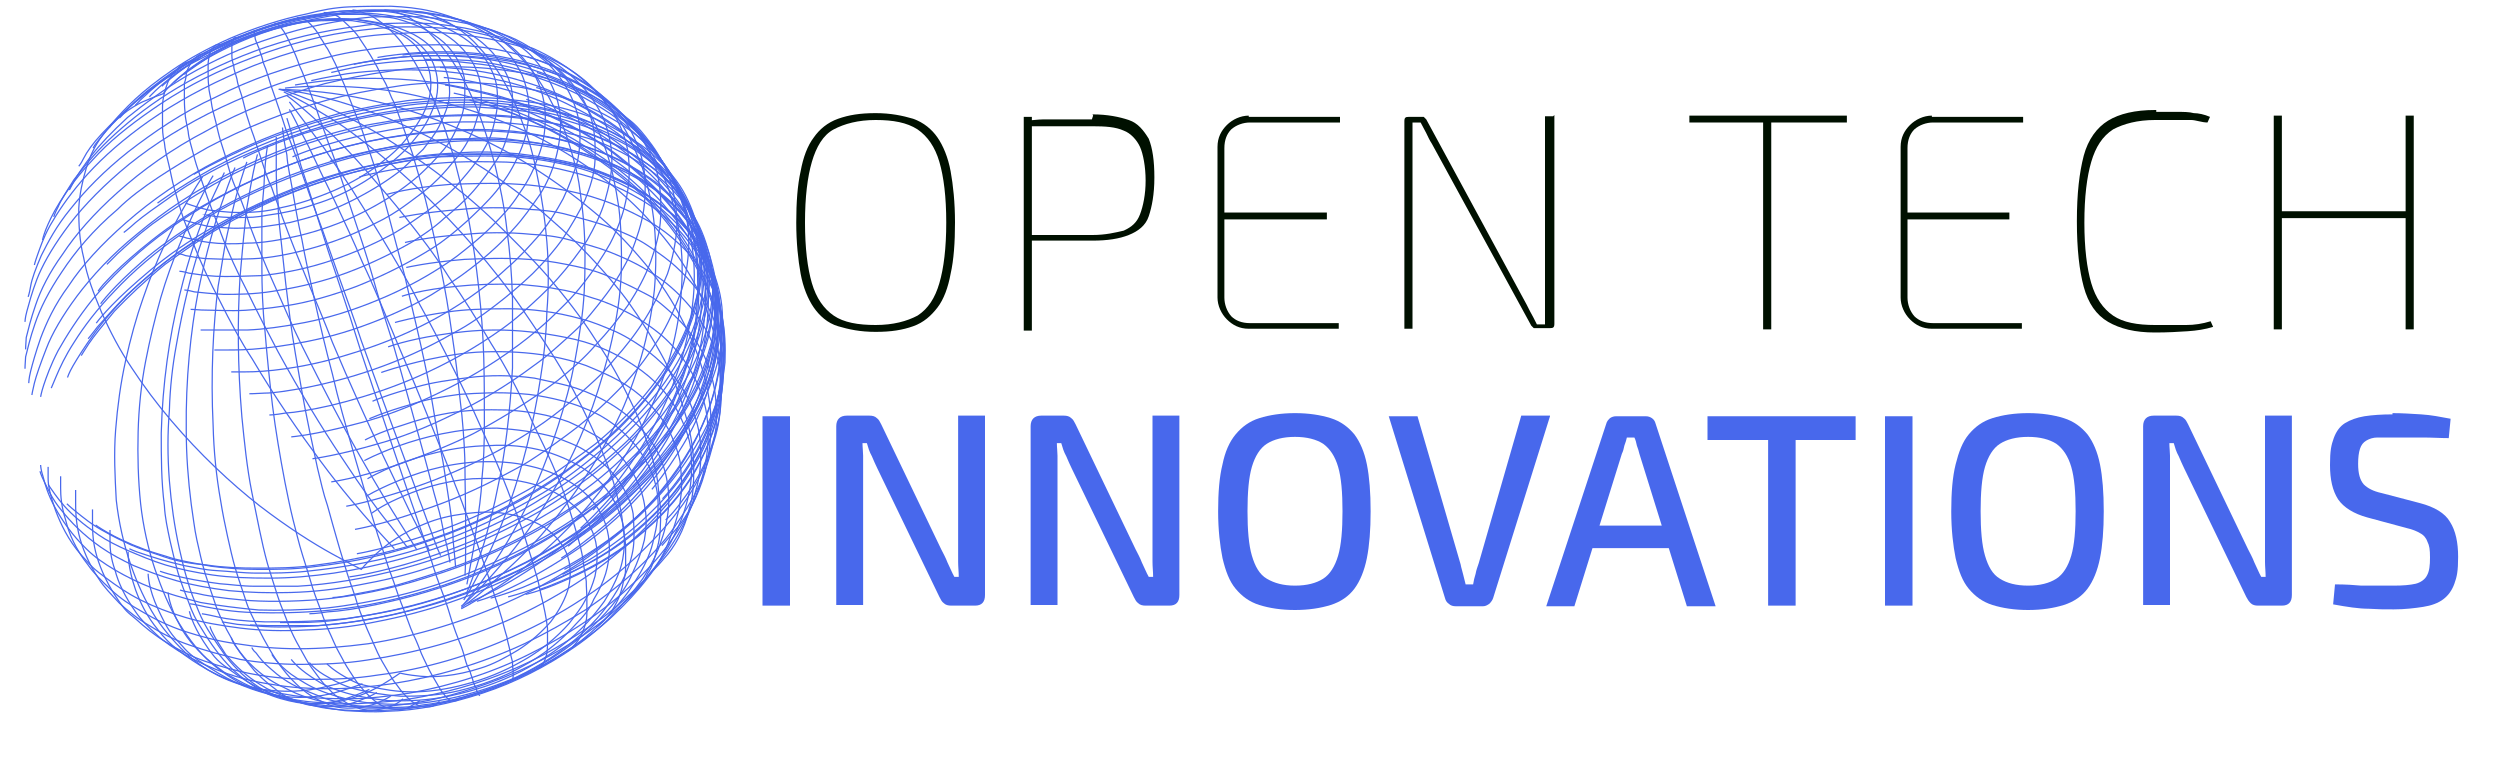 <?xml version="1.0" encoding="UTF-8"?>
<svg id="Layer_1" xmlns="http://www.w3.org/2000/svg" version="1.1" viewBox="0 0 400 125">
  <!-- Generator: Adobe Illustrator 29.2.1, SVG Export Plug-In . SVG Version: 2.1.0 Build 116)  -->
  <defs>
    <style>
      .st0 {
        fill: none;
        stroke: #4868ec;
        stroke-miterlimit: 10;
        stroke-width: .2px;
      }

      .st1 {
        fill: #001000;
      }

      .st2 {
        fill: #4868ec;
      }
    </style>
  </defs>
  <g>
    <path class="st0" d="M33.1,34.4s1.6.4,4.4.4,3.3,0,5.5-.4c2.3-.3,4.7-.8,7.3-1.7,2.7-.8,5.5-2.1,8.1-3.7,2.5-1.6,5.1-3.5,7.1-5.7.9-1.1,1.9-2.3,2.5-3.3s1.2-2.3,1.6-3.5c.7-2.3.5-4.5-.3-6.4s-2.5-3.6-4.7-4.7-2.3-1.1-3.6-1.5c-1.3-.4-2.7-.5-4.1-.8-2.9-.3-6,0-8.9.4-2.9.5-5.7,1.3-8.3,2.3-2.5.9-4.7,2.1-6.4,3.2s-3.2,2.1-4.3,3.1c-2.1,1.7-2.9,2.9-2.9,2.9,0,0-1.2.4-3.3,1.3-1.9.9-4.5,2.7-6.5,5.5-1.1,1.5-1.9,3.1-2.5,5.1s-1.1,4.3-1.2,6.5c0,2.5.1,5.1.8,7.9.5,2.9,1.6,5.7,2.9,8.8,1.3,2.9,2.9,6,4.8,8.8,1.9,2.9,4,5.7,6.3,8.4,4.5,5.3,9.5,10,14.1,13.6,4.7,3.6,8.7,6.1,11.6,7.7s4.7,2.5,4.7,2.5c0,0,.7-.9,2.3-2.4,1.6-1.5,4.3-3.5,7.9-4.9,1.9-.8,4-1.3,6.3-1.6s4.5-.4,6.7,0c2.1.3,4.3,1.1,6,2.1,1.6,1.1,2.9,2.5,3.6,4.1s.8,3.6.4,5.5c-.5,1.9-1.6,3.9-2.9,5.6-1.5,1.7-3.3,3.3-5.2,4.5-2,1.2-4,2.3-6,2.9-4,1.3-7.5,1.5-9.6,1.3s-3.3-.5-3.3-.5c0,0-1.1.8-3.1,2-1.9,1.1-4.8,2.4-8.3,2.8-3.3.4-7.5-.3-11.1-2.5-1.9-1.2-3.7-2.9-5.3-4.9-.8-1.1-1.6-2.3-2.4-3.5-.8-1.2-1.5-2.5-2.1-4s-1.2-2.9-1.7-4.7c-.5-1.6-.9-3.3-1.3-5.1-.8-3.6-1.3-7.2-1.6-10.9-.3-3.9-.3-7.6,0-11.2.1-3.6.5-7.2,1.1-10.4,1.1-6.4,2.5-11.7,3.6-15.3,1.2-3.6,1.9-5.5,1.9-5.5h0c0-.1-.3-.1-.3-.1Z"/>
    <path class="st0" d="M52.3,106.2s.8.9,2.9,2.1,2.5,1.2,4.3,1.6,4,.8,6.5.8,5.5-.4,8.4-1.2c3.1-.8,6.1-2,9.1-3.7,2.9-1.6,5.5-3.7,7.6-6.1.9-1.2,1.9-2.4,2.5-3.6.7-1.2,1.2-2.5,1.6-3.9.5-2.5.5-5.1-.4-7.1-.8-2.1-2.5-4-4.4-5.3-2.1-1.5-4.5-2.3-7.1-2.8-2.5-.5-5.3-.5-7.7-.4-5.1.4-9.2,1.9-12,3.2-2.7,1.2-4.1,2.3-4.1,2.3"/>
    <path class="st0" d="M49.5,106s.8,1.2,3.1,2.4c1.2.7,2.7,1.5,4.5,1.9,1.9.5,4.3.9,7.1,1.1,2.8,0,6-.1,9.3-.9s6.8-2,10.1-3.9c3.2-1.7,6.1-4,8.5-6.7,1.2-1.2,2.3-2.5,2.9-4,.8-1.3,1.5-2.8,1.9-4.1.8-2.7.8-5.5,0-7.9s-2.5-4.5-4.5-6c-2.3-1.6-4.8-2.7-7.5-3.3-2.8-.7-5.7-.8-8.4-.7-5.6.3-10.1,1.9-13.2,3.2s-4.7,2.3-4.7,2.3"/>
    <path class="st0" d="M46.6,105.5s.8,1.2,3.2,2.8,2.8,1.6,4.7,2.3c2.1.7,4.7,1.2,7.6,1.5,3.1.1,6.4,0,10.1-.8s7.5-2,11.2-3.9c3.6-1.9,6.9-4.1,9.7-6.9,1.3-1.3,2.5-2.8,3.6-4.3.9-1.5,1.7-2.9,2.3-4.5s.8-2.9.9-4.5c0-1.5,0-2.9-.5-4.3-.8-2.7-2.4-5.1-4.5-6.8-2.3-1.9-5.1-3.1-7.7-3.9-2.9-.8-6-1.1-8.9-.9-6,.1-11.1,1.7-14.4,2.9-3.3,1.3-5.1,2.4-5.1,2.4"/>
    <path class="st0" d="M43.5,104.7s.8,1.5,3.1,3.2c1.2.8,2.8,1.9,4.9,2.7,2.1.8,4.8,1.6,7.9,1.9,3.3.3,6.9.3,10.8-.4,4-.7,8.1-1.9,12.3-3.7,4-1.9,7.7-4.3,10.8-7.2,1.6-1.5,2.9-2.9,4-4.5s2.1-3.2,2.8-4.9c.7-1.6,1.2-3.3,1.3-4.9s0-3.2-.1-4.7c-.5-2.9-2.3-5.6-4.3-7.6-1.2-1.1-2.4-1.9-3.7-2.7s-2.9-1.3-4.3-1.9c-3.2-.9-6.4-1.3-9.5-1.5-6.4,0-11.9,1.5-15.6,2.8-3.6,1.3-5.6,2.4-5.6,2.4"/>
    <path class="st0" d="M40.3,103.6s.1.4.7.9c.5.7,1.2,1.6,2.3,2.5,1.2,1.1,2.8,2.3,4.9,3.2s2.3.9,3.6,1.5c1.3.4,2.9.8,4.5,1.1,1.6.3,3.5.4,5.3.4s4,0,6-.4c4.3-.5,8.8-1.7,13.3-3.6,4.4-1.9,8.5-4.3,12.3-7.5,1.7-1.5,3.3-3.1,4.7-4.8,1.3-1.6,2.5-3.3,3.3-5.2.8-1.7,1.5-3.6,1.9-5.3.3-1.7.4-3.5.1-5.1-.4-3.2-1.9-6.1-4-8.4-1.1-1.2-2.4-2.3-3.7-3.1-1.5-.8-2.9-1.6-4.5-2.3-3.3-1.2-6.7-1.7-9.9-1.9-3.3-.1-6.5,0-9.3.5-2.9.5-5.3,1.2-7.3,1.9-4,1.2-6.1,2.4-6.1,2.4"/>
    <path class="st0" d="M37,102s.1.4.5,1.1c.5.7,1.2,1.7,2.3,2.9,1.2,1.2,2.7,2.5,4.8,3.6,1.1.5,2.3,1.2,3.7,1.7s2.9.9,4.7,1.3,3.6.5,5.7.7h6.4c4.7-.4,9.5-1.5,14.3-3.3,4.8-1.9,9.5-4.3,13.6-7.5,2-1.6,3.7-3.2,5.3-5.1,1.6-1.7,2.9-3.6,4-5.5s1.9-3.7,2.3-5.7c.5-1.9.7-3.6.7-5.5,0-3.5-1.5-6.7-3.5-9.3-1.1-1.3-2.3-2.5-3.6-3.5-1.5-1.1-2.9-1.9-4.5-2.5-1.6-.7-3.3-1.2-5.1-1.6s-3.5-.7-5.2-.8c-3.6-.3-6.9-.1-9.9.1-3.1.4-5.7.9-7.7,1.6-4.3,1.2-6.7,2.3-6.7,2.3"/>
    <path class="st0" d="M33.6,100.2s.1.5.5,1.2c.4.8,1.1,1.9,2,3.3,1.1,1.3,2.5,2.8,4.7,4.3,1.1.7,2.3,1.5,3.7,2,1.5.7,3.1,1.2,4.8,1.6,1.9.5,3.7.8,5.9,1.1,2.1.1,4.4.3,6.7.1,4.8-.1,10.1-1.2,15.3-2.9,5.2-1.7,10.3-4.3,14.9-7.5,2.3-1.6,4.3-3.3,6.1-5.2s3.3-3.7,4.7-5.7c1.2-1.9,2.3-4,2.9-6,.7-1.9,1.1-4,1.2-5.9.1-3.7-.9-7.3-2.9-10.1-2-2.9-4.9-5.2-8.1-6.8-1.6-.8-3.3-1.5-5.2-2s-3.6-.8-5.3-1.2c-3.6-.5-7.2-.5-10.4-.1s-6,.8-8.4,1.5c-4.7,1.2-7.1,2.3-7.1,2.3"/>
    <path class="st0" d="M30.3,97.8s.4,2,2.3,4.9,2.4,3.2,4.5,4.7c1.1.8,2.3,1.6,3.6,2.3,1.5.8,3.1,1.5,4.8,2,1.9.5,3.9,1.1,6,1.5,2.3.4,4.5.5,7.1.5s5.2-.1,7.9-.5,5.6-.9,8.4-1.9c5.7-1.6,11.2-4.1,16.3-7.5,2.5-1.6,4.8-3.3,6.9-5.3,2-1.9,3.9-3.9,5.5-6,1.6-2,2.8-4.1,3.6-6.4.8-2.1,1.5-4.3,1.7-6.4.3-2,.1-4-.1-5.9-.4-1.9-1.1-3.6-1.9-5.2-1.9-3.3-4.7-5.9-7.9-7.7-1.6-.9-3.5-1.7-5.2-2.4-1.9-.7-3.6-1.1-5.6-1.5-3.9-.7-7.5-.8-10.8-.7s-6.4.7-8.8,1.2c-4.9,1.1-7.6,2.1-7.6,2.1"/>
    <path class="st0" d="M26.9,94.8s.1,2.1,1.9,5.3c.8,1.6,2.3,3.5,4.3,5.3,1.1.9,2.3,1.9,3.6,2.7,1.5.8,2.9,1.6,4.8,2.4,1.9.7,3.9,1.3,6,1.7,2.3.5,4.7.8,7.2.8s5.3,0,8.3-.1c2.9-.3,5.9-.8,8.8-1.6,6-1.6,12.1-4,17.6-7.2,2.7-1.6,5.3-3.3,7.7-5.3,2.3-1.9,4.4-4,6.3-6.3,1.7-2.1,3.3-4.3,4.4-6.7,1.2-2.3,1.9-4.4,2.4-6.7.5-2.1.5-4.3.4-6.4s-.8-4-1.6-5.7c-1.6-3.6-4.3-6.4-7.5-8.5-1.6-1.1-3.3-2-5.2-2.8s-3.7-1.3-5.7-1.7c-4-.8-7.7-1.2-11.2-1.2s-6.7.4-9.2.8c-5.2.8-8.1,1.9-8.1,1.9"/>
    <path class="st0" d="M23.7,91.8s0,2.3,1.6,5.7,2,3.9,3.9,5.9c.9,1.1,2.1,2,3.5,2.9s2.9,1.9,4.8,2.8,3.9,1.6,6.1,2.1,4.8,1.1,7.5,1.2c2.7.3,5.6.3,8.5,0,2.9-.1,6.1-.5,9.3-1.2,6.4-1.3,12.9-3.6,18.9-6.9,2.9-1.6,5.7-3.5,8.4-5.3,2.5-1.9,4.9-4.1,7.1-6.4,2-2.3,3.7-4.5,5.1-6.9,1.3-2.3,2.4-4.7,2.9-7.1.7-2.3.9-4.7.8-6.7,0-2.1-.5-4.3-1.2-6.1-1.3-3.9-4-7.1-7.1-9.5-1.6-1.2-3.3-2.3-5.2-3.2-1.9-.8-3.7-1.6-5.7-2.1-4-1.1-7.9-1.6-11.6-1.6s-6.9.1-9.6.5c-5.5.8-8.5,1.7-8.5,1.7"/>
    <path class="st0" d="M20.5,88.3s-.1,2.4,1.2,6.1c.7,1.9,1.7,4.1,3.6,6.4.9,1.2,2,2.3,3.3,3.3s2.9,2.1,4.7,3.1,3.9,1.9,6.1,2.5,4.9,1.2,7.6,1.6c2.8.4,5.7.5,8.8.5s6.4-.4,9.7-.9c6.7-1.2,13.6-3.3,20.1-6.7,3.2-1.6,6.3-3.5,9.2-5.5,2.8-2,5.3-4.1,7.7-6.5s4.3-4.7,5.9-7.2c1.6-2.4,2.8-4.9,3.6-7.5.8-2.4,1.2-4.8,1.3-7.1,0-2.3-.1-4.5-.8-6.5-1.2-4-3.6-7.6-6.7-10.3-1.6-1.3-3.3-2.5-5.2-3.5s-3.9-1.9-5.7-2.4c-2-.7-4-1.2-6-1.5-2-.4-4-.5-5.7-.7-3.7-.1-7.2,0-10,.3-5.7.5-8.9,1.6-8.9,1.6"/>
    <path class="st0" d="M17.6,84.8v1.7c0,1.2.1,2.8.8,4.7.5,2,1.6,4.3,3.3,6.7.8,1.2,2,2.4,3.3,3.6,1.3,1.2,2.9,2.3,4.7,3.3,1.9,1.1,4,2,6.1,2.8,2.3.8,4.9,1.5,7.7,1.9,2.9.5,5.9.7,9.1.7s6.7-.3,10.1-.8c7.1-1.1,14.3-3.2,21.2-6.4,3.3-1.6,6.7-3.5,9.9-5.5,2.9-2,5.9-4.3,8.4-6.7,2.4-2.3,4.7-4.8,6.4-7.5,1.7-2.5,3.2-5.1,4.1-7.7.9-2.5,1.6-5.1,1.9-7.5.1-2.4,0-4.7-.5-6.9-.9-4.3-3.3-8.1-6.4-10.9s-3.3-2.7-5.2-3.7-3.9-1.9-5.9-2.7-4-1.2-6-1.6-4-.7-6-.8c-4-.3-7.5-.1-10.3,0-6,.5-9.3,1.3-9.3,1.3"/>
    <path class="st0" d="M14.8,81.5v1.9c0,1.2,0,2.9.5,4.9s1.5,4.5,3.2,7.1,1.9,2.5,3.3,3.7c1.3,1.2,2.9,2.5,4.7,3.6,1.9,1.2,4,2.3,6.3,3.1,2.4.8,5.1,1.6,7.9,2.1s6,.8,9.3.8,6.8-.1,10.5-.7c7.3-.9,14.9-3.1,22.1-6.4,3.6-1.6,7.1-3.5,10.3-5.6,3.2-2,6.1-4.3,8.8-6.8,2.5-2.4,4.9-4.9,6.9-7.6,1.9-2.5,3.5-5.3,4.5-8,1.1-2.5,1.9-5.2,2.1-7.7s.1-4.9-.1-7.2c-.8-4.5-3.3-8.4-6.4-11.5-1.6-1.6-3.3-2.9-5.2-4-1.9-1.2-4-2.1-6-2.9-2.1-.8-4.1-1.3-6.3-1.9s-4.1-.8-6.1-.9c-4-.4-7.6-.3-10.7,0-6.1.4-9.6,1.3-9.6,1.3"/>
    <path class="st0" d="M12.1,78.4v1.9c0,1.2,0,2.9.5,5.1.5,2.1,1.5,4.7,3.2,7.2.8,1.3,2,2.5,3.3,3.9,1.3,1.2,2.9,2.5,4.8,3.6,1.9,1.2,4,2.3,6.4,3.1,2.5.9,5.2,1.6,8.1,2.3,2.9.5,6.3.8,9.6.8s7.1-.1,10.8-.7c7.6-1.1,15.3-3.2,22.8-6.5,3.6-1.6,7.2-3.6,10.5-5.7,3.3-2.1,6.4-4.5,9.2-7.1,2.7-2.5,5.1-5.1,7.1-7.7,1.9-2.7,3.6-5.3,4.7-8.1,1.2-2.7,1.9-5.3,2.3-8,.3-2.5.1-5.1-.1-7.5-.8-4.7-3.3-8.7-6.5-11.7-1.6-1.6-3.5-2.9-5.3-4.1s-4-2.1-6.1-2.9c-2.1-.8-4.3-1.3-6.4-1.9s-4.3-.8-6.3-.9c-4.1-.4-7.9-.3-10.9,0-6.4.5-9.9,1.3-9.9,1.3"/>
    <path class="st0" d="M9.7,76.2v1.9c0,1.2.1,2.9.8,5.1.5,2.1,1.6,4.7,3.6,7.2.9,1.3,2.1,2.5,3.6,3.9s3.1,2.5,5.1,3.6c2,1.2,4.3,2.3,6.7,3.1,2.5.8,5.3,1.6,8.4,2,3.1.5,6.4.8,9.9.8s7.3-.3,11.1-.8c7.7-1.2,15.7-3.6,23.3-7.1,3.7-1.7,7.3-3.7,10.8-6,3.3-2.3,6.4-4.7,9.2-7.3,2.7-2.5,5.1-5.3,7.1-8.1,1.9-2.7,3.5-5.5,4.7-8.4,1.1-2.7,1.7-5.5,2-8.1.1-2.5,0-5.1-.5-7.5-1.1-4.7-3.7-8.7-7.1-11.7-1.7-1.6-3.6-2.9-5.7-4s-4.3-2.1-6.4-2.8c-2.3-.8-4.4-1.3-6.7-1.7s-4.4-.7-6.4-.8c-4.3-.3-8.1-.1-11.2,0-6.4.5-10.1,1.6-10.1,1.6"/>
    <path class="st0" d="M7.7,74.7v1.9c0,1.2.4,2.9,1.2,5.1.8,2.1,2,4.7,4.1,7.1s2.4,2.5,4,3.7,3.3,2.4,5.5,3.5,4.5,2,7.2,2.8,5.7,1.3,8.8,1.7c3.3.4,6.7.5,10.3.3,3.6-.1,7.5-.5,11.3-1.3,7.9-1.5,15.9-4.1,23.3-8,3.7-1.9,7.3-4,10.5-6.4,3.3-2.3,6.3-4.9,8.8-7.6,2.5-2.5,4.8-5.3,6.7-8.3,1.7-2.8,3.2-5.6,4-8.4.8-2.7,1.3-5.5,1.5-8.1,0-2.5-.3-5.1-1.1-7.3-1.5-4.5-4.5-8.4-8.1-11.3-1.9-1.5-4-2.7-6-3.7-2.3-1.1-4.4-1.9-6.7-2.5s-4.7-1.2-6.9-1.5c-2.3-.3-4.5-.5-6.7-.5-4.4-.1-8.3,0-11.6.5-6.5.8-10.3,1.9-10.3,1.9"/>
    <path class="st0" d="M6.5,74.4s0,.7.4,1.9c.3,1.2.8,2.9,1.9,4.9s2.7,4.4,5.1,6.7c1.2,1.2,2.8,2.3,4.5,3.3s3.9,2.1,6,2.9c2.3.8,4.9,1.6,7.7,2.3,2.9.5,6,.9,9.3,1.2,3.3.1,6.9,0,10.7-.3,3.7-.4,7.6-1.1,11.6-2,7.9-1.9,15.7-5.1,23.1-9.2,3.6-2,6.9-4.3,10.1-6.9,3.1-2.5,5.7-5.1,8.1-7.9,2.3-2.7,4.3-5.6,5.7-8.4,1.5-2.8,2.5-5.7,3.2-8.4.5-2.7.8-5.3.5-8-.3-2.5-.9-4.9-1.9-7.1-1.1-2.3-2.4-4.1-4-5.9s-3.6-3.3-5.6-4.7c-2.1-1.3-4.3-2.4-6.7-3.3-2.4-.8-4.8-1.6-7.2-2.1-2.5-.5-4.9-.8-7.3-1.1s-4.7-.3-6.9-.1c-4.5,0-8.4.5-11.7,1.2-6.7,1.2-10.3,2.4-10.3,2.4"/>
    <path class="st0" d="M6.4,75.4s.1.5.7,1.7,1.2,2.7,2.7,4.5c1.5,1.9,3.5,4,6.4,6,1.6,1.1,3.3,2,5.2,2.9,2,.8,4.3,1.7,6.8,2.4s5.3,1.2,8.4,1.6c3.1.3,6.4.4,9.9.3,3.6-.1,7.2-.5,10.9-1.2,3.9-.7,7.7-1.6,11.6-2.9,3.9-1.2,7.7-2.8,11.6-4.7s7.3-3.9,10.7-6.1,6.4-4.7,9.2-7.5c2.7-2.5,5.1-5.3,7.1-8.3,1.9-2.8,3.5-5.7,4.5-8.5,1.1-2.8,1.6-5.6,1.9-8.3.1-2.5,0-5.2-.8-7.6-.7-2.4-1.7-4.7-3.2-6.5-1.5-2-3.2-3.7-5.1-5.3-2-1.6-4.1-2.9-6.4-4-2.4-1.2-4.8-2-7.3-2.5-2.5-.7-5.2-1.2-7.7-1.5-2.5-.3-5.2-.4-7.6-.4s-4.9,0-7.1.4c-4.7.5-8.5,1.2-11.9,2-6.7,1.6-10.1,3.2-10.1,3.2"/>
    <path class="st0" d="M7.7,77.5s.3.5,1.1,1.6,1.9,2.5,3.7,4c.9.8,2,1.6,3.3,2.5s2.9,1.7,4.7,2.5c1.9.8,3.7,1.6,6,2.3s4.8,1.2,7.5,1.6c2.8.4,5.7.5,9.1.5s6.7-.3,10.3-.8c7.2-1.1,14.9-3.1,22.4-6.3,3.7-1.6,7.5-3.5,10.8-5.6,3.5-2.1,6.7-4.4,9.7-6.9,2.9-2.5,5.6-5.1,7.9-7.9,2.3-2.7,4-5.5,5.5-8.4,1.3-2.8,2.3-5.6,2.9-8.4.5-2.7.5-5.3.1-8-.8-5.1-3.3-9.5-6.9-12.9-1.9-1.7-4-3.3-6.3-4.5s-4.8-2.3-7.5-3.1c-2.5-.8-5.3-1.5-8-1.9-2.8-.4-5.5-.5-8.1-.7-5.5,0-10.5.5-15.2,1.3s-8.5,1.9-11.9,2.9c-6.4,2.1-9.9,4-9.9,4"/>
    <path class="st0" d="M10.7,80.6s.5.5,1.5,1.3,2.5,2.1,4.8,3.3c1.2.7,2.5,1.3,4,2,1.6.7,3.3,1.2,5.3,1.9s4.3,1.1,6.8,1.3c2.5.4,5.3.5,8.1.5s6.1,0,9.5-.5c3.3-.4,6.8-1.1,10.5-1.9,7.2-1.7,14.7-4.5,21.6-8.4,3.5-1.9,6.8-4,9.9-6.4,3.1-2.3,5.9-4.8,8.4-7.5,2.4-2.5,4.5-5.3,6.3-8.3,1.6-2.8,2.9-5.6,3.6-8.4.8-2.7,1.2-5.5.9-8.1,0-2.5-.7-5.1-1.6-7.5s-2.3-4.4-4-6.3-3.7-3.6-6-5.1c-2.3-1.5-4.8-2.5-7.5-3.6-2.7-.9-5.5-1.6-8.3-2.1-2.9-.5-5.7-.8-8.7-.8s-5.7,0-8.5.3c-11.3.9-20.5,4.3-26.8,6.9-6.1,2.7-9.5,4.7-9.5,4.7"/>
    <path class="st0" d="M15.3,84s.5.4,1.9,1.2c1.2.7,3.2,1.7,5.9,2.7,1.3.5,2.9.9,4.7,1.5,1.9.5,3.9.8,6,1.2,2.3.3,4.7.5,7.5.5s5.7,0,8.7-.4c6.3-.7,13.1-2.1,20.1-4.7,3.5-1.2,7.1-2.8,10.5-4.5,3.3-1.7,6.7-3.7,9.9-6,3.1-2.3,6-4.5,8.7-7.1,2.5-2.5,4.8-5.2,6.8-8,1.9-2.7,3.3-5.5,4.4-8.4,1.1-2.8,1.6-5.6,1.9-8.3,0-2.5-.1-5.3-.8-7.7-.8-2.4-1.9-4.7-3.3-6.7-1.6-2-3.5-3.9-5.6-5.3-2.3-1.6-4.7-2.9-7.2-4-2.7-1.1-5.5-1.9-8.4-2.5-2.9-.5-6-.9-8.9-1.1-3.1-.1-6,0-9.1.1s-6,.7-8.8,1.2c-11.3,2.1-20.4,6.1-26.3,9.3-5.7,3.2-8.7,5.5-8.7,5.5"/>
    <path class="st0" d="M20.7,87.8s.8.4,2.1.8c1.5.5,3.6,1.2,6.7,1.9,1.6.3,3.3.7,5.2.8,2,.1,4.1.4,6.5.4s5.1,0,7.9-.3c2.8-.3,5.9-.7,8.9-1.3,6.4-1.2,13.1-3.3,19.9-6.5,3.3-1.6,6.7-3.3,9.9-5.3,3.2-2,6.1-4.3,8.9-6.7,2.7-2.4,5.2-4.9,7.5-7.6,2.1-2.5,3.9-5.3,5.3-8.1,1.3-2.7,2.3-5.6,2.8-8.4.5-2.7.5-5.3,0-8-.4-2.5-1.2-5.1-2.5-7.1-1.2-2.3-2.9-4.3-4.9-6-2-1.9-4.3-3.3-6.8-4.7-2.5-1.2-5.3-2.3-8.3-3.1-2.9-.8-6-1.2-9.2-1.6-3.2-.3-6.4-.3-9.5-.1-6.4.3-12.5,1.5-18.1,2.9-5.6,1.6-10.5,3.5-14.9,5.5-4.3,2-7.7,4-10.4,5.9s-4.7,3.3-6,4.4c-1.2,1.1-1.9,1.6-1.9,1.6"/>
    <path class="st0" d="M25.6,91.4s.8.3,2.4.7c1.6.4,4,.9,7.2,1.3,1.6.1,3.5.4,5.6.4h6.8c5.1-.3,10.8-1.2,17.1-2.9,6.3-1.7,12.9-4.3,19.5-7.9,3.2-1.7,6.3-3.7,9.2-6,2.9-2.1,5.6-4.5,8.1-7.1,2.4-2.5,4.5-5.1,6.4-7.9,1.7-2.7,3.1-5.5,4-8.3.9-2.7,1.5-5.5,1.6-8.3,0-2.5-.4-5.3-1.2-7.7s-2.1-4.7-3.6-6.7c-1.6-2-3.6-3.9-6-5.3-2.3-1.6-4.9-2.9-7.7-4-2.9-1.1-5.9-1.9-8.9-2.4-3.2-.5-6.4-.8-9.6-.8s-6.5,0-9.7.5c-6.5.8-12.5,2.3-18.1,4.1-5.5,1.9-10.4,4.1-14.5,6.4-4,2.3-7.3,4.5-9.9,6.4-2.5,1.9-4.3,3.6-5.5,4.7l-1.7,1.7"/>
    <path class="st0" d="M28.8,94.4s.8.3,2.5.5c1.6.4,4.1.8,7.5,1.1,3.3.3,7.7.3,12.7-.1,5.1-.5,10.9-1.6,17.1-3.6,6.3-1.9,12.8-4.7,19.1-8.4,3.1-1.9,6-4,8.8-6.1,2.8-2.3,5.3-4.7,7.6-7.3,2.3-2.5,4.1-5.2,5.7-8,1.6-2.7,2.7-5.5,3.5-8.4.7-2.7.9-5.5.8-8.1-.1-2.5-.8-5.2-1.9-7.5-1.1-2.3-2.5-4.5-4.3-6.4s-4-3.6-6.4-5.1c-2.5-1.5-5.2-2.7-8.1-3.6s-6-1.6-9.2-2c-3.3-.4-6.5-.5-9.9-.5s-6.7.4-9.9.8c-6.5.9-12.5,2.5-18.1,4.7-5.5,2-10.1,4.4-14.3,6.8-4,2.3-7.1,4.7-9.5,6.7s-4.1,3.6-5.2,4.8c-1.2,1.2-1.6,1.9-1.6,1.9"/>
    <path class="st0" d="M30.4,96.6s.8.1,2.5.5c1.6.3,4.3.8,7.5.9,3.5.1,7.7.1,12.7-.4,5.1-.5,10.8-1.7,17.1-3.7,6.1-2,12.7-4.9,18.8-8.7,3.1-1.9,6-4,8.8-6.3,2.7-2.3,5.2-4.7,7.5-7.3,2.1-2.5,4-5.2,5.6-8.1,1.5-2.7,2.5-5.5,3.2-8.3.7-2.7.8-5.5.5-8.1-.1-2.5-.9-5.1-2-7.5s-2.5-4.5-4.5-6.4c-1.9-1.9-4.1-3.6-6.5-5.1-2.5-1.5-5.3-2.5-8.1-3.5-2.9-.8-6.1-1.6-9.3-1.9-3.3-.4-6.5-.5-9.9-.4-3.3,0-6.7.4-9.9.9-6.5,1.1-12.5,2.8-18.1,4.9-5.3,2.1-10.1,4.5-14,6.9s-7.1,4.7-9.5,6.8c-2.3,2-4,3.7-5.1,4.9s-1.6,1.9-1.6,1.9"/>
    <path class="st0" d="M32.3,98.2s.8.1,2.5.5,4.3.7,7.6.8c3.5,0,7.7,0,12.8-.5,5.1-.7,10.8-1.9,17.1-4s12.5-5.1,18.5-8.9c2.9-1.9,5.9-4,8.4-6.4,2.5-2.3,5.1-4.7,7.1-7.5,2-2.5,3.9-5.3,5.2-8.1,1.3-2.7,2.3-5.5,2.9-8.3.5-2.7.5-5.3.3-8-.4-2.5-1.2-5.1-2.3-7.3-1.2-2.3-2.8-4.3-4.8-6.1s-4.3-3.5-6.8-4.8-5.3-2.5-8.4-3.3-6.1-1.3-9.5-1.7c-3.3-.3-6.7-.4-9.9-.1-3.3.1-6.7.5-9.9,1.2-6.5,1.2-12.5,2.9-17.9,5.2s-10,4.7-13.9,7.1-6.8,4.8-9.2,6.9c-2.3,2-4,3.7-5.1,4.9s-1.6,1.9-1.6,1.9"/>
    <path class="st0" d="M35.5,99.5s.8.1,2.5.4c1.7.1,4.4.5,7.9.4,3.6,0,7.9-.3,12.9-1.2,5.1-.8,10.8-2.4,16.9-4.7,2.9-1.2,6-2.5,9.2-4.1,2.9-1.6,6-3.5,8.8-5.5s5.5-4.3,8-6.7c2.4-2.3,4.7-4.9,6.5-7.5s3.3-5.3,4.5-8.1c1.1-2.7,1.9-5.5,2.1-8.1s0-5.3-.5-7.9-1.6-4.9-3.1-7.1c-1.5-2.3-3.3-4.1-5.3-5.9-2.3-1.7-4.7-3.2-7.3-4.4-2.8-1.2-5.7-2.3-8.8-2.9-3.2-.7-6.4-1.1-9.6-1.2-3.3-.1-6.7,0-10,.1-3.3.3-6.7.8-9.9,1.6-6.4,1.3-12.4,3.5-17.7,5.7s-9.7,5.1-13.5,7.6c-3.6,2.5-6.5,5.1-8.8,7.2-2.1,2.1-3.6,3.9-4.7,5.1-.9,1.2-1.5,1.9-1.5,1.9"/>
    <path class="st0" d="M40,100s.9,0,2.8.1h8.1c3.6-.3,8.1-.8,13.1-2,5.1-1.2,10.8-2.9,16.7-5.7,2.9-1.3,5.9-2.9,8.8-4.7s5.7-3.6,8.4-5.9c2.5-2.1,5.1-4.4,7.3-6.9,2.1-2.4,4-5.1,5.7-7.7,1.6-2.5,2.7-5.3,3.6-8.1.8-2.7,1.2-5.3,1.1-8.1,0-5.1-2.1-10.1-5.5-14.1-1.7-2-3.9-3.9-6.1-5.3-2.4-1.6-5.1-2.8-8-3.9-2.9-1.1-6-1.7-9.2-2.3-3.3-.5-6.7-.7-10-.7s-6.8.3-10.1.8-6.7,1.2-9.9,2c-6.4,1.7-12.3,4-17.5,6.7-5.1,2.5-9.3,5.5-12.9,8.1-3.3,2.7-6,5.3-8.1,7.5-1.9,2.3-3.3,4-4.1,5.2s-1.2,1.9-1.2,1.9"/>
    <path class="st0" d="M44.8,99.6h2.9c1.9,0,4.7-.1,8.4-.7s8.1-1.3,13.2-2.9,10.5-3.7,16.3-6.7c2.8-1.6,5.6-3.2,8.3-5.1s5.2-4,7.6-6.3c2.3-2.3,4.5-4.7,6.4-7.2s3.3-5.1,4.7-7.7c1.2-2.5,2-5.3,2.4-8.1.4-2.5.4-5.3,0-7.7-.5-2.5-1.3-4.9-2.5-7.1-1.2-2.3-2.9-4.3-5.1-6-2-1.9-4.4-3.3-7.1-4.7s-5.7-2.4-8.7-3.1c-3.2-.8-6.4-1.2-9.9-1.6-3.5-.1-6.8-.1-10.3,0-7.1.5-13.9,2-20.1,4.1-6.3,2.1-12,4.8-16.9,7.7-4.8,2.9-8.8,5.9-12,8.8-3.2,2.9-5.5,5.6-7.2,7.9-1.7,2.3-2.8,4.1-3.5,5.3s-.9,1.9-.9,1.9"/>
    <path class="st0" d="M49.5,98.2s1.1,0,2.9-.3c1.9-.1,4.8-.5,8.4-1.3,7.5-1.6,18-4.7,28.8-11.6,2.5-1.6,5.2-3.5,7.7-5.6,2.4-2,4.8-4.3,6.9-6.7,2.1-2.3,4-4.8,5.5-7.5,1.6-2.5,2.8-5.2,3.6-7.9.8-2.5,1.2-5.3,1.3-7.9,0-2.5-.4-5.1-1.2-7.5s-2-4.7-3.6-6.7-3.6-4-6-5.5c-2.4-1.6-5.1-2.9-7.9-4-2.9-1.1-6-1.9-9.3-2.4-3.3-.5-6.7-.8-10.1-.8s-7.1.3-10.5.8c-7.1.9-14,2.9-20.1,5.3s-11.7,5.3-16.4,8.5c-4.5,3.1-8.3,6.4-11.2,9.5-2.8,2.9-4.9,5.7-6.4,8.1-1.5,2.3-2.3,4.1-2.9,5.5-.5,1.2-.8,1.9-.8,1.9"/>
    <path class="st0" d="M53.2,95.6s1.1,0,2.9-.4,4.9-.8,8.5-1.9,8.1-2.4,12.9-4.5c4.8-2.1,10-4.9,15.1-8.4s4.9-3.7,7.2-5.9c2.3-2.1,4.3-4.3,6.3-6.8,1.9-2.4,3.3-4.9,4.7-7.5,1.2-2.5,2.1-5.2,2.7-7.7.5-2.5.7-5.2.4-7.7-.3-2.5-.9-4.9-2.1-7.2s-2.7-4.4-4.5-6.3-4.3-3.6-6.7-4.9c-2.5-1.5-5.5-2.5-8.5-3.5-3.2-.8-6.4-1.5-9.9-1.9-3.5-.3-7.1-.4-10.5-.1-3.6.1-7.2.7-10.7,1.3-7.1,1.3-13.9,3.6-20,6.4-6,2.7-11.3,6-15.7,9.3-4.3,3.3-7.7,6.7-10.4,9.9-2.5,3.1-4.3,6-5.6,8.3-1.2,2.3-1.9,4.3-2.3,5.5-.4,1.2-.5,1.9-.5,1.9"/>
    <path class="st0" d="M55.9,92.3s4.3-.5,11.6-2.8c3.6-1.2,8-2.7,12.7-5.1,4.7-2.3,9.7-5.2,14.5-8.9,2.3-1.9,4.7-3.9,6.7-6s4-4.4,5.7-6.9c1.6-2.4,2.9-4.9,4-7.5.9-2.5,1.7-5.1,2-7.7.3-2.5.1-5.1-.4-7.5s-1.5-4.7-2.8-6.9c-1.3-2.1-3.1-4.1-5.2-5.9-2.1-1.7-4.7-3.3-7.3-4.5-2.8-1.2-5.7-2.3-8.9-2.9-3.3-.8-6.7-1.2-10.1-1.3-3.6-.1-7.1,0-10.7.3-3.6.4-7.2.9-10.8,1.7-7.1,1.6-13.7,4.1-19.7,7.1-5.9,2.9-10.9,6.3-15.2,9.9-4.1,3.3-7.3,6.8-9.7,10-2.3,3.1-4,6-4.9,8.4-.9,2.3-1.6,4.3-1.9,5.5s-.4,1.9-.4,1.9"/>
    <path class="st0" d="M57.1,88.6s4.3-.7,11.5-3.1c3.6-1.2,7.9-2.9,12.5-5.3,2.3-1.2,4.7-2.5,7.1-4.1,2.3-1.6,4.7-3.3,7.1-5.1,2.3-1.9,4.4-3.9,6.4-6.1,1.9-2.1,3.7-4.4,5.3-6.9,1.5-2.4,2.7-4.9,3.6-7.5.8-2.5,1.5-5.1,1.6-7.6,0-2.5,0-5.1-.8-7.3-.7-2.3-1.7-4.7-3.2-6.7s-3.3-4-5.5-5.6c-2.3-1.6-4.8-3.1-7.5-4.3-2.9-1.2-6-2-9.2-2.5-3.3-.5-6.7-.9-10.1-.9s-7.1.1-10.7.5c-3.6.5-7.2,1.2-10.7,2-7.1,1.9-13.6,4.4-19.5,7.5-5.7,2.9-10.7,6.4-14.8,10-4,3.5-7.1,6.9-9.2,10.1-2.3,3.1-3.6,6-4.5,8.4-.8,2.3-1.3,4.1-1.6,5.3s-.3,1.9-.3,1.9"/>
    <path class="st0" d="M56.8,84.7s4.3-.7,11.2-3.2c3.6-1.2,7.7-2.9,12.3-5.3s4.5-2.5,6.9-4.1c2.3-1.6,4.7-3.3,6.8-5.1,2.3-1.9,4.3-3.9,6.3-6,1.9-2.1,3.6-4.4,5.1-6.8,1.5-2.3,2.5-4.8,3.5-7.3.8-2.4,1.2-4.9,1.3-7.5.1-4.8-1.3-9.7-4.3-13.6-1.6-2-3.5-3.9-5.6-5.3-2.3-1.6-4.8-2.9-7.6-4-2.9-1.1-6-1.9-9.2-2.5-3.3-.5-6.7-.8-10.1-.8s-7.1.1-10.5.7c-3.6.5-7.1,1.2-10.5,2.1-6.9,1.9-13.3,4.5-19.2,7.6-2.8,1.6-5.5,3.2-7.9,4.8-2.4,1.6-4.7,3.3-6.5,5.1-3.9,3.3-6.8,6.8-8.9,10-2.1,3.1-3.5,5.9-4.3,8.3-.8,2.3-1.2,4.1-1.5,5.3-.1,1.2-.1,1.9-.1,1.9"/>
    <path class="st0" d="M55.4,81s4.1-.7,11.1-3.1c3.5-1.2,7.6-2.9,12.1-5.2,2.3-1.2,4.5-2.5,6.8-4s4.5-3.2,6.7-5.1c2.1-1.9,4.3-3.7,6.1-6,1.9-2.1,3.6-4.3,5.1-6.7s2.5-4.7,3.5-7.1c.8-2.4,1.3-4.8,1.5-7.3.1-4.7-1.2-9.5-4-13.3s-3.3-3.7-5.3-5.3c-2.3-1.6-4.7-2.9-7.5-4s-5.7-1.9-8.9-2.4c-3.2-.5-6.5-.8-9.9-.8s-6.9.1-10.4.7c-3.6.5-7.1,1.2-10.4,2-6.8,1.9-13.2,4.3-18.8,7.5-5.6,2.9-10.4,6.4-14.3,9.9-3.7,3.3-6.7,6.7-8.8,9.9-2.1,2.9-3.5,5.7-4.3,8.1-.8,2.3-1.2,4-1.5,5.2-.1,1.2-.1,1.9-.1,1.9"/>
    <path class="st0" d="M53,77.1s4-.5,10.8-2.8c3.3-1.2,7.5-2.7,11.9-4.9,4.3-2.3,8.9-5.1,13.5-8.5,2.1-1.7,4.3-3.6,6.1-5.7,1.9-2,3.6-4.1,5.2-6.4,1.5-2.3,2.7-4.5,3.6-6.9.8-2.3,1.5-4.7,1.6-7.1.1-2.3,0-4.7-.5-6.9s-1.6-4.3-2.9-6.3-3.1-3.7-5.1-5.3-4.4-2.9-7.1-4c-2.7-1.2-5.6-1.9-8.5-2.5-3.1-.5-6.4-.9-9.6-.9s-6.7,0-10.1.5c-3.5.4-6.8,1.1-10.1,1.9-6.7,1.6-12.9,4.1-18.5,6.9-5.5,2.8-10.3,6-14.1,9.3-3.7,3.2-6.7,6.4-8.9,9.5-2.1,2.9-3.6,5.6-4.4,7.7-.8,2.1-1.3,4-1.6,5.1s-.3,1.7-.3,1.7"/>
    <path class="st0" d="M50,73.4s4-.5,10.5-2.4c3.3-.9,7.3-2.4,11.6-4.5,4.3-2,8.9-4.7,13.3-8,2.3-1.6,4.3-3.5,6.3-5.3s3.7-4,5.3-6.1,2.9-4.4,4-6.7c.9-2.3,1.7-4.7,2-6.9s.3-4.7,0-6.7c-.4-2.3-1.2-4.3-2.3-6.3-1.2-1.9-2.7-3.7-4.5-5.3s-4-2.9-6.4-4.1c-2.5-1.2-5.2-2-8.1-2.7-2.9-.7-6-1.1-9.2-1.2s-6.5,0-9.9.3-6.7.8-9.9,1.6c-6.5,1.5-12.7,3.6-18.1,6.4-5.5,2.5-10.1,5.7-14.1,8.8-3.9,3.1-6.8,6.1-9.2,9.1-2.3,2.8-3.6,5.3-4.7,7.5-.9,2.1-1.5,3.7-1.7,4.9s-.4,1.7-.4,1.7"/>
    <path class="st0" d="M46.6,69.9s3.7-.3,10.1-2c3.3-.8,7.1-2.1,11.3-4s8.8-4.3,13.3-7.5c2.3-1.6,4.3-3.2,6.4-5.1,2-1.9,3.9-3.7,5.6-5.9,1.6-2,3.1-4.3,4.3-6.4,1.2-2.3,2-4.4,2.5-6.7s.7-4.4.5-6.7c-.1-2.1-.8-4.3-1.7-6.1s-2.3-3.7-3.9-5.3c-1.6-1.6-3.6-3.1-5.9-4.3-2.3-1.2-4.8-2.3-7.5-2.9-2.8-.8-5.7-1.2-8.7-1.6-3.1-.3-6.1-.3-9.3,0-3.2.1-6.4.5-9.5,1.2-6.4,1.2-12.3,3.2-17.7,5.7-5.3,2.4-10.1,5.2-14,8.1-3.9,2.9-6.9,5.7-9.3,8.5-2.3,2.7-3.9,5.1-5.1,7.2-1.1,2-1.6,3.6-2,4.7s-.5,1.6-.5,1.6"/>
    <path class="st0" d="M43.1,66.4s.8,0,2.5-.3c1.6-.1,4.1-.5,7.2-1.2,6.3-1.5,15.2-4.3,24.3-10.1,2.3-1.5,4.4-2.9,6.4-4.7s4-3.6,5.7-5.5,3.3-4,4.7-6.1c1.2-2.1,2.3-4.3,2.9-6.4s1.1-4.3,1.1-6.4-.4-4.1-1.1-6.1c-.7-1.9-1.9-3.7-3.2-5.3-1.5-1.6-3.2-3.2-5.1-4.4-2-1.2-4.3-2.3-6.8-3.2-2.5-.8-5.2-1.5-8.1-1.9s-5.9-.5-8.8-.5-6,.4-9.1.8c-6,.9-11.9,2.7-17.3,4.9-5.3,2.1-10,4.7-14,7.5-3.9,2.7-7.1,5.3-9.5,8-2.4,2.5-4.1,4.9-5.3,6.8s-1.9,3.5-2.3,4.5c-.4,1.1-.5,1.6-.5,1.6"/>
    <path class="st0" d="M39.9,63s.8,0,2.4-.1c1.6,0,3.9-.4,6.8-.9,6-1.2,14.7-3.6,23.6-8.8,2.3-1.2,4.4-2.7,6.5-4.3,2.1-1.6,4.1-3.3,6-5.1,1.9-1.9,3.5-3.7,4.9-5.7,1.3-2,2.5-4,3.5-6.1.8-2,1.5-4.1,1.6-6.3.1-2,0-4.1-.4-6-.5-1.9-1.3-3.7-2.5-5.3-1.2-1.7-2.7-3.2-4.4-4.5-1.9-1.3-3.9-2.5-6-3.3-2.3-.9-4.8-1.6-7.5-2.1s-5.3-.8-8.3-.8-5.7,0-8.7.5c-5.9.7-11.6,2.1-16.7,4s-9.9,4.3-13.7,6.7-7.1,5.1-9.6,7.5c-2.4,2.3-4.3,4.7-5.6,6.4-1.2,1.9-2.1,3.3-2.5,4.3-.5.9-.7,1.6-.7,1.6"/>
    <path class="st0" d="M37,59.5h2.3c1.5,0,3.6-.1,6.4-.5s6.3-1.1,10.1-2.3c4-1.2,8.3-2.8,12.7-5.1,2.3-1.2,4.3-2.4,6.5-3.9,2.1-1.5,4.1-2.9,6-4.7,1.9-1.6,3.6-3.5,5.2-5.3,1.6-1.9,2.8-3.9,3.9-5.9.9-1.9,1.7-4,2.3-6,.4-2,.5-4,.3-5.9-.5-3.7-2.5-7.3-5.3-10-1.6-1.3-3.3-2.5-5.3-3.6s-4.3-1.9-6.7-2.4-5.1-.9-7.6-1.2c-2.7-.1-5.3,0-8.1,0-5.6.5-10.9,1.6-16,3.3-5.1,1.6-9.6,3.7-13.6,6-3.9,2.3-7.1,4.7-9.7,6.8-2.5,2.3-4.4,4.3-5.7,6-1.3,1.7-2.3,3.2-2.8,4.1-.5.9-.8,1.5-.8,1.5"/>
    <path class="st0" d="M34.3,56h2c1.3,0,3.3,0,6-.3,2.7-.3,6-.8,9.7-1.7s8-2.4,12.3-4.4c2.1-.9,4.3-2.1,6.4-3.5,2.1-1.2,4.1-2.7,6.1-4.3,1.9-1.6,3.7-3.2,5.3-5.1,1.6-1.7,2.9-3.6,4.3-5.6,1.2-1.9,2-3.9,2.5-5.7s.8-3.9.8-5.7c0-3.6-1.6-7.2-4-10-1.2-1.5-2.9-2.7-4.7-3.6-1.9-1.1-3.9-1.9-6-2.5s-4.7-1.2-7.1-1.5c-2.5-.3-5.1-.4-7.6-.3-5.2.1-10.4,1.2-15.2,2.5-4.9,1.3-9.3,3.2-13.2,5.2s-7.1,4.1-9.6,6.3c-2.5,2-4.5,4-6,5.6s-2.4,2.9-2.9,3.9-.8,1.3-.8,1.3"/>
    <path class="st0" d="M32.1,52.8h7.5c2.5-.1,5.6-.5,9.2-1.2s7.6-1.9,11.9-3.7c4.1-1.7,8.4-4,12.4-6.9,1.9-1.5,3.7-2.9,5.5-4.7s3.2-3.3,4.4-5.2c1.2-1.7,2.3-3.6,2.9-5.5.8-1.9,1.2-3.6,1.3-5.5.3-3.5-.7-7.1-2.8-9.9-1.1-1.5-2.4-2.7-4-3.7-1.6-1.2-3.3-2-5.3-2.8s-4.1-1.3-6.4-1.6c-2.3-.4-4.7-.5-7.1-.5s-4.9.1-7.3.5-4.8.8-7.1,1.3c-4.7,1.2-8.9,2.8-12.7,4.5s-6.9,3.7-9.5,5.7c-2.5,1.9-4.5,3.6-6,5.2-1.5,1.5-2.5,2.7-3.2,3.6-.7.8-.9,1.3-.9,1.3"/>
    <path class="st0" d="M30.5,49.5s.5,0,1.7.1c1.2,0,2.9.1,5.2.1s5.2-.3,8.5-.8c3.3-.5,7.2-1.6,11.2-3.1,4-1.6,8.1-3.6,12.1-6.1,1.9-1.2,3.7-2.7,5.5-4.3,1.6-1.5,3.3-3.1,4.7-4.8,1.3-1.6,2.4-3.3,3.3-5.2.8-1.7,1.5-3.5,1.7-5.3.3-1.7.3-3.5,0-5.1-.3-1.6-.8-3.2-1.7-4.5-.8-1.5-2-2.7-3.3-3.9s-2.9-2.1-4.7-2.9c-1.9-.8-3.7-1.5-5.7-1.9-2.1-.5-4.3-.7-6.4-.8-2.3,0-4.5,0-6.7.1-2.3.1-4.5.5-6.7,1.1-4.4.9-8.5,2.3-12.3,3.9-3.6,1.6-6.7,3.3-9.3,5.1-2.5,1.7-4.5,3.3-6,4.7s-2.5,2.5-3.2,3.3-.9,1.2-.9,1.2"/>
    <path class="st0" d="M29.5,46.4s.5,0,1.6.3c1.1.1,2.7.3,4.7.4,2.1,0,4.8,0,7.9-.5,3.2-.5,6.7-1.2,10.5-2.5s7.7-3.1,11.6-5.3c1.9-1.2,3.7-2.4,5.3-3.9,1.6-1.3,3.3-2.8,4.7-4.4s2.5-3.2,3.6-4.8,1.6-3.3,2.1-5.1c.4-1.6.5-3.3.5-4.8s-.5-3.1-1.2-4.4-1.6-2.7-2.7-3.7c-1.2-1.2-2.5-2.1-4.1-2.9-1.6-.8-3.3-1.6-5.2-2-1.9-.5-3.9-.8-5.9-1.1-2.1-.1-4.3-.1-6.3,0-2.1,0-4.3.4-6.4.8-4.3.8-8.1,1.9-11.6,3.3-3.5,1.3-6.5,2.9-9.1,4.5s-4.4,3.1-6,4.3c-1.5,1.2-2.5,2.3-3.3,3.1-.7.8-1.1,1.2-1.1,1.2"/>
    <path class="st0" d="M28.7,43.4s.5,0,1.5.3c.9.1,2.4.4,4.3.5s4.4,0,7.3-.1c2.9-.3,6.3-.9,9.9-2s7.5-2.7,11.2-4.7c1.9-1.1,3.6-2.3,5.3-3.5,1.6-1.2,3.2-2.5,4.7-4,1.3-1.5,2.5-2.9,3.6-4.4.9-1.6,1.9-3.1,2.3-4.7s.8-3.1.8-4.7-.1-2.9-.7-4.3-1.2-2.5-2.3-3.6c-.9-1.2-2.3-2.1-3.6-2.9-1.5-.8-2.9-1.6-4.7-2.1s-3.6-.9-5.3-1.2c-1.9-.3-3.9-.4-5.7-.3-2,0-4,.1-5.9.5-4,.5-7.6,1.6-10.9,2.8s-6.3,2.5-8.7,4c-2.4,1.3-4.3,2.8-5.9,4-2.9,2.3-4.3,3.9-4.3,3.9"/>
    <path class="st0" d="M28.5,40.6s.5,0,1.2.3c.8.1,2.3.5,4,.5,1.9.1,4,.1,6.7,0s5.9-.7,9.2-1.6,7.1-2.3,10.5-4.1c1.7-.8,3.5-1.9,5.1-3.1,1.6-1.2,3.2-2.3,4.5-3.6,1.3-1.2,2.5-2.7,3.6-4.1,1.1-1.3,1.9-2.9,2.5-4.3.5-1.5.9-2.9,1.2-4.3,0-1.3,0-2.8-.4-4-.7-2.5-2.5-4.8-4.8-6.4-1.2-.8-2.5-1.6-4-2.1-1.6-.5-3.2-.9-4.8-1.2-1.7-.3-3.6-.5-5.3-.5s-3.6,0-5.5.3c-3.6.4-7.1,1.2-10.3,2.3s-5.9,2.3-8.3,3.6c-2.3,1.2-4.1,2.5-5.6,3.6-2.8,2.1-4.1,3.6-4.1,3.6"/>
    <path class="st0" d="M28.7,37.8s.4,0,1.2.3c.8.1,1.9.5,3.6.7s3.6.3,6,.1c2.5,0,5.3-.5,8.4-1.2,3.2-.8,6.5-1.9,9.9-3.6s6.4-3.6,9.2-6c1.3-1.2,2.5-2.4,3.6-3.7,1.1-1.2,1.9-2.5,2.5-4,.7-1.3,1.1-2.7,1.2-4,.1-1.2.1-2.5,0-3.9-.5-2.4-1.9-4.7-4-6.3-1.1-.8-2.3-1.6-3.6-2.1s-2.8-1.1-4.3-1.3-3.2-.5-4.8-.5h-5.1c-3.3.3-6.7.9-9.5,1.9-5.9,1.9-10.3,4.3-13.1,6.4-2.7,1.9-4,3.2-4,3.2"/>
    <path class="st0" d="M29.1,35.1s1.5.5,4.1,1.1c1.5.1,3.3.4,5.5.3,2.3,0,4.9-.4,7.7-.9,2.9-.7,6-1.6,9.1-3.1s6-3.2,8.7-5.3c1.2-1.1,2.4-2.3,3.5-3.3.9-1.2,1.9-2.4,2.5-3.6s1.2-2.5,1.5-3.7c.3-1.2.3-2.4.1-3.6-.3-2.3-1.6-4.3-3.3-5.9-.9-.8-2-1.5-3.2-2s-2.5-1.1-3.9-1.3c-1.5-.3-2.9-.5-4.3-.7h-4.5c-3.1.1-6,.8-8.8,1.6-5.3,1.6-9.5,3.9-12.3,5.6-2.5,1.7-3.7,2.9-3.7,2.9"/>
    <path class="st0" d="M29.7,32.5s1.2.5,3.6,1.1c1.2.1,2.9.4,4.9.4s4.4-.1,6.9-.8c2.5-.5,5.5-1.5,8.3-2.7s5.6-2.8,8-4.8c1.2-.9,2.3-1.9,3.3-3.1.9-1.1,1.7-2.1,2.4-3.3.7-1.1,1.2-2.3,1.5-3.3.3-1.1.4-2.3.3-3.3-.1-2-1.2-4-2.5-5.5-.8-.8-1.7-1.5-2.7-1.9-1.1-.5-2.3-.9-3.5-1.3-1.2-.3-2.5-.5-3.9-.7-1.3,0-2.7-.1-4.1,0-2.8,0-5.5.5-8,1.2-5.1,1.3-8.8,3.3-11.2,4.9s-3.6,2.5-3.6,2.5"/>
    <path class="st0" d="M32,9.5s-.8,0-1.9.4c-.5.1-1.2.5-1.7,1.1s-1.2,1.2-1.6,2.3-.8,2.4-.8,3.9v2.5c0,.9,0,2,.3,3.1.1,1.2.4,2.3.7,3.5.3,1.2.5,2.5.9,3.9s.8,2.8,1.3,4.3,1.1,2.9,1.7,4.4c1.2,3.1,2.7,6.3,4.3,9.3,1.6,3.2,3.3,6.4,5.2,9.3,3.6,6.1,7.5,11.7,10.9,16.3s6.4,8,8.5,10.4c2.1,2.3,3.3,3.6,3.3,3.6"/>
    <path class="st0" d="M33.6,8.4s-.5,0-1.5.3c-.4.1-.8.5-1.2.9-.4.5-.8,1.2-1.1,2.1,0,.5-.1,1.1-.3,1.6v2.1c0,.8,0,1.6.1,2.5,0,.9.3,2,.5,3.1.1,1.2.5,2.3.8,3.5s.7,2.5,1.2,3.9.9,2.8,1.5,4.3c.5,1.5,1.2,2.9,1.7,4.5,1.2,3.2,2.7,6.4,4.3,9.5,1.6,3.3,3.2,6.4,4.9,9.6,3.5,6.4,6.9,12,10.1,16.8,3.1,4.7,5.7,8.4,7.7,10.8,1.9,2.4,2.9,3.7,2.9,3.7"/>
    <path class="st0" d="M35.5,7.1s-.4,0-.9.1c-.3.1-.5.4-.8.8-.3.5-.4,1.2-.5,2.1v1.6c0,.7,0,1.3.1,2.1,0,.8.3,1.6.4,2.5.1.9.4,2,.7,3.1.3,1.2.5,2.3.9,3.5.4,1.2.8,2.5,1.2,4s.9,2.8,1.6,4.3,1.2,3.1,1.7,4.7c1.2,3.2,2.5,6.4,4,9.7,1.5,3.3,2.9,6.7,4.5,9.9,3.2,6.4,6.3,12.4,9.1,17.3,2.7,4.8,5.1,8.7,6.7,11.2s2.5,4,2.5,4"/>
    <path class="st0" d="M37.9,6s-.3,0-.5.1c0,.1-.3.4-.3.8v2c0,.5.1,1.1.3,1.6,0,.7.3,1.3.5,2.1.1.8.4,1.6.7,2.5s.5,2,.8,3.1c.4,1.2.7,2.3,1.2,3.6.4,1.2.8,2.5,1.3,4,.5,1.5.9,2.9,1.6,4.3.5,1.6,1.2,3.1,1.7,4.7,1.2,3.3,2.5,6.5,3.9,9.9s2.8,6.7,4.1,10.1c2.8,6.7,5.6,12.7,7.9,17.7,1.2,2.5,2.3,4.8,3.2,6.7s1.7,3.6,2.4,4.9c1.3,2.5,2,4,2,4"/>
    <path class="st0" d="M40.7,4.8h0c0,.4,0,.5.1,1.1,0,.5.4,1.2.7,2,.1.5.4,1.1.5,1.6.1.7.5,1.3.7,2.1.3.8.5,1.7.8,2.5.3.9.7,2,1.1,3.2s.8,2.3,1.2,3.6l1.5,4c1.1,2.9,2.1,6,3.3,9.2s2.4,6.7,3.6,10.1,2.5,6.9,3.6,10.3c2.4,6.7,4.7,12.9,6.7,18.3.9,2.5,1.9,4.9,2.5,6.9.8,2,1.3,3.6,1.9,5.1.9,2.7,1.6,4.1,1.6,4.1"/>
    <path class="st0" d="M43.9,3.7s.1,0,.5.1c.1.1.4.5.7.8.4.5.8,1.2,1.2,2.1.3.5.5,1.1.8,1.7s.5,1.3.9,2.3c.4.8.7,1.7,1.1,2.7s.8,2.1,1.2,3.2c.5,1.2.8,2.4,1.3,3.6.5,1.3.9,2.7,1.5,4.1,1.1,2.9,2.1,6.1,3.2,9.5,1.1,3.3,2.3,6.8,3.3,10.4s2.1,7.1,3.2,10.5c2,6.9,3.7,13.3,5.2,18.7.7,2.5,1.3,5.1,1.9,7.1s.9,3.7,1.2,5.2c.7,2.7.9,4.3.9,4.3"/>
    <path class="st0" d="M47.5,2.8s.4,0,.9.1c.3.1.8.5,1.2.9s1.2,1.2,1.7,2.3c.4.5.7,1.2,1.1,1.7.4.7.8,1.5,1.2,2.3s.8,1.9,1.2,2.8c.5,1.1.8,2.1,1.3,3.3s.9,2.5,1.5,3.7c.5,1.3.9,2.8,1.5,4.3,1.1,3.1,2,6.3,2.9,9.6.9,3.5,1.9,7.1,2.8,10.5.8,3.6,1.7,7.2,2.5,10.8.8,3.6,1.5,6.9,2,10.1.5,3.2,1.1,6.1,1.6,8.8.4,2.7.8,5.1,1.1,7.2.3,2,.5,3.9.5,5.3.3,2.8.4,4.3.4,4.3"/>
    <path class="st0" d="M51.8,2s.5,0,1.5.3c.5.1,1.1.5,1.7,1.1s1.5,1.3,2.3,2.4c.8,1.2,1.7,2.5,2.7,4.3.5.8.9,1.9,1.5,2.9s.9,2.3,1.5,3.3c.5,1.2.9,2.5,1.5,4l1.5,4.3c.9,3.1,1.9,6.4,2.7,9.9.8,3.6,1.6,7.1,2.3,10.8.7,3.6,1.2,7.3,1.7,10.8s.8,7.1,1.2,10.3c.3,3.2.5,6.3.5,8.9s.1,5.1.1,7.2v5.3c0,2.8-.1,4.3-.1,4.3"/>
    <path class="st0" d="M56.4,1.6s.8,0,1.9.5c.5.1,1.3.5,2.3,1.2s1.9,1.5,2.8,2.5c1.1,1.2,2.1,2.7,3.1,4.4,1.1,1.9,2.1,4,3.2,6.5,1.1,2.5,2,5.5,2.9,8.4.8,3.2,1.7,6.5,2.4,10.1s1.2,7.3,1.6,10.9c.4,3.7.7,7.5.8,11.1s.1,7.1.1,10.4-.1,6.3-.4,9.1c-.1,2.7-.5,5.1-.8,7.2s-.5,3.9-.8,5.3c-.5,2.8-.8,4.3-.8,4.3"/>
    <path class="st0" d="M61.5,1.6s.8,0,2.4.5c.8.3,1.6.7,2.5,1.3,1.1.7,2.1,1.6,3.2,2.8,1.2,1.2,2.3,2.8,3.5,4.7s2.3,4.3,3.3,6.7c1.1,2.7,1.9,5.6,2.8,8.8.8,3.3,1.5,6.7,1.9,10.3.5,3.6.8,7.5.9,11.1v11.1c-.4,7.2-1.2,13.9-2.4,19.3-.5,2.7-1.2,5.1-1.7,7.1-.5,2-1.2,3.7-1.6,5.2-.9,2.7-1.6,4.3-1.6,4.3"/>
    <path class="st0" d="M67,1.9s1.1,0,2.8.8c1.7.7,4.3,2,6.7,4.7,1.2,1.3,2.5,2.9,3.7,4.9,1.2,2,2.4,4.4,3.3,7.1,1.1,2.7,1.9,5.7,2.5,8.9.7,3.3,1.2,6.8,1.5,10.4s.3,7.5,0,11.2c-.1,3.7-.5,7.5-1.1,11.1-1.1,7.2-2.8,13.6-4.7,19.1-1.9,5.2-3.7,9.2-5.2,11.9-1.3,2.5-2.3,4-2.3,4"/>
    <path class="st0" d="M72.2,2.9s1.2.1,3.3.9,4.8,2.3,7.5,5.1c1.5,1.5,2.8,3.2,4,5.2,1.2,2.1,2.5,4.5,3.5,7.2.9,2.8,1.9,5.9,2.3,9.2.5,3.3.8,6.8.8,10.5s-.1,7.5-.7,11.1c-.5,3.7-1.2,7.5-2.1,10.9-1.9,7.1-4.3,13.3-6.8,18.5-2.5,5.1-5.1,8.8-6.9,11.5-1.9,2.5-2.9,3.7-2.9,3.7"/>
    <path class="st0" d="M77.2,4.4s1.3.3,3.6,1.2c2.3.8,5.3,2.5,8.3,5.5,1.6,1.5,2.9,3.3,4.3,5.3,1.3,2.1,2.5,4.7,3.5,7.5s1.6,6,2.1,9.2c.4,3.3.5,6.8.4,10.4s-.7,7.3-1.5,10.9-1.9,7.2-3.1,10.7c-2.5,6.8-5.7,12.9-8.9,17.7-3.2,4.8-6.4,8.4-8.5,10.7s-3.6,3.5-3.6,3.5"/>
    <path class="st0" d="M81.4,6.5s1.6.4,4,1.3c2.4,1.1,5.7,2.9,9.1,6,1.6,1.6,3.2,3.5,4.7,5.6,1.5,2.3,2.5,4.7,3.6,7.5.9,2.9,1.6,6,1.9,9.2.3,3.3.3,6.8,0,10.3-.4,3.6-1.1,7.2-2.1,10.7-1.1,3.6-2.3,7.1-3.9,10.3-3.1,6.5-7.1,12.3-10.8,16.7-3.7,4.5-7.5,7.7-10,9.9s-4.1,3.2-4.1,3.2"/>
    <path class="st0" d="M84.4,9.1s1.6.4,4.3,1.6c2.5,1.2,6.3,3.2,9.7,6.4,3.5,3.3,6.7,7.9,8.7,13.5.9,2.9,1.6,6,1.9,9.2.3,3.3.1,6.7-.3,10.1-.5,3.5-1.3,6.9-2.5,10.3-1.2,3.5-2.8,6.7-4.5,9.9-3.6,6.3-7.9,11.6-12.1,15.7-4.3,4.1-8.1,7.1-11.1,8.8-2.9,1.9-4.7,2.8-4.7,2.8"/>
    <path class="st0" d="M85.9,11.6s1.7.5,4.7,1.9c2.8,1.2,6.7,3.3,10.4,6.7,3.6,3.3,7.1,8,9.2,13.6,1.1,2.8,1.7,5.9,2,9.1.3,3.2.1,6.5-.4,9.9s-1.5,6.7-2.8,9.9c-1.3,3.3-2.9,6.4-4.8,9.2-3.9,5.9-8.4,10.8-12.9,14.4-4.5,3.7-8.8,6.3-11.7,7.9-3.1,1.6-4.9,2.4-4.9,2.4"/>
    <path class="st0" d="M85.8,14s1.9.5,4.9,1.9c2.9,1.3,7.1,3.6,11.1,7.1,4,3.3,7.7,8.1,10.1,13.7,2.3,5.6,3.2,12.3,2.3,18.7-.9,6.5-3.7,12.9-7.5,18.4-3.9,5.6-8.7,10-13.2,13.3-4.7,3.3-8.9,5.6-12.1,7.1-3.1,1.5-5.1,2-5.1,2"/>
    <path class="st0" d="M84.2,15.9s1.9.5,5.1,2,7.5,3.7,11.7,7.3c2.1,1.7,4.3,3.7,6.1,6.1,1.9,2.3,3.6,4.9,4.9,7.7,2.7,5.5,4,12,3.3,18.4s-3.3,12.5-6.8,17.7c-3.6,5.3-8.4,9.5-12.9,12.5-4.7,3.2-8.9,5.1-12,6.4-3.1,1.2-5.1,1.7-5.1,1.7"/>
    <path class="st0" d="M81.4,16.8s2,.5,5.3,2.1c3.3,1.5,7.7,3.7,12.4,7.3,2.3,1.7,4.5,3.7,6.7,6.1,2,2.3,4,4.9,5.5,7.7s2.8,5.7,3.6,8.8,1.2,6.3.9,9.3c-.3,6.3-2.4,12.4-5.7,17.5-3.3,5.2-7.9,9.2-12.3,12.3-4.4,2.9-8.7,4.9-11.6,6-3.1,1.2-4.9,1.6-4.9,1.6"/>
    <path class="st0" d="M78.2,16.8s2,.5,5.5,2c3.3,1.3,8.1,3.6,12.9,7.1,2.4,1.7,4.8,3.6,7.1,6,2.3,2.3,4.3,4.8,6.1,7.6,1.7,2.7,3.2,5.7,4.3,8.8.9,2.9,1.6,6.1,1.7,9.3.1,6.1-1.6,12.4-4.4,17.5-2.9,5.2-7.2,9.2-11.3,12.3-4.3,3.1-8.3,4.9-11.2,6.1-2.9,1.2-4.8,1.6-4.8,1.6"/>
    <path class="st0" d="M75.1,16s2.1.5,5.6,1.7c3.5,1.2,8.3,3.3,13.3,6.7,2.5,1.6,5.1,3.6,7.5,5.7s4.7,4.7,6.7,7.5c1.9,2.7,3.6,5.6,4.9,8.7,1.2,2.9,2,6.1,2.4,9.3.7,6.1-.5,12.5-3.2,17.6-2.5,5.3-6.5,9.5-10.4,12.7-4,3.2-7.9,5.2-10.8,6.5s-4.7,1.9-4.7,1.9"/>
    <path class="st0" d="M72.6,14.9s2.1.4,5.7,1.5c3.6,1.1,8.4,2.9,13.7,6,2.5,1.6,5.3,3.3,7.7,5.3,2.5,2,4.9,4.4,7.1,7.1,2.1,2.5,4,5.5,5.3,8.4s2.4,6,2.9,9.2c1.1,6.1.1,12.5-2.1,18s-6,10-9.6,13.3c-3.7,3.5-7.6,5.7-10.4,7.1s-4.5,2.1-4.5,2.1"/>
    <path class="st0" d="M71.2,13.6s2.1.3,5.7,1.2c3.6.8,8.5,2.4,14,5.2,2.5,1.3,5.3,2.9,8,5.1,2.5,1.9,5.1,4.3,7.3,6.7,2.3,2.5,4.1,5.3,5.7,8.3,1.6,2.9,2.5,6,3.3,9.2,1.2,6.3.5,12.7-1.5,18.3-2.1,5.7-5.6,10.5-9.2,14-3.6,3.7-7.5,6.3-10.1,7.9-2.8,1.6-4.4,2.4-4.4,2.4"/>
    <path class="st0" d="M71,12.4s2.1.1,5.7.9,8.4,2,13.9,4.7c2.5,1.2,5.3,2.8,8,4.7,2.5,1.9,5.1,4,7.3,6.4s4.1,5.1,5.6,8.1c1.6,2.9,2.5,6,3.3,9.2,1.2,6.3.7,12.9-1.3,18.7-2,5.9-5.5,10.8-8.9,14.8-3.6,4-7.3,6.7-9.9,8.5-2.7,1.9-4.4,2.7-4.4,2.7"/>
    <path class="st0" d="M70.4,10.8s2,0,5.6.5c3.5.5,8.4,1.6,13.6,3.9,2.5,1.2,5.3,2.5,7.9,4.3,2.5,1.7,5.1,3.7,7.2,6.1,2.1,2.3,4,5.1,5.6,7.7,1.6,2.8,2.5,5.9,3.3,9.1,1.3,6.4.8,13.1-1.1,18.9-1.9,6-5.2,11.5-8.7,15.6-3.5,4.3-7.1,7.3-9.7,9.3-2.5,2-4.3,3.1-4.3,3.1"/>
    <path class="st0" d="M68,9.5s2,0,5.5.1,8.3.9,13.6,2.8c2.5.9,5.3,2.1,7.9,3.6,2.5,1.6,5.1,3.3,7.3,5.6,4.4,4.3,7.9,10.1,9.5,16.4s1.3,13.1-.1,19.2c-1.6,6.4-4.5,11.9-7.7,16.4-3.2,4.7-6.5,8-9.1,10.3s-4,3.5-4,3.5"/>
    <path class="st0" d="M64.4,8.8s2-.3,5.5-.3,8.1.1,13.6,1.6c2.5.7,5.3,1.6,8.1,2.9,2.5,1.3,5.3,2.9,7.6,5.1,4.7,4,8.4,9.5,10.5,15.5,1.1,3.1,1.6,6.3,1.9,9.5.1,3.3,0,6.5-.5,9.7-1.2,6.4-3.6,12.3-6.4,17.1-2.8,4.8-5.9,8.5-8.1,10.9-2.3,2.5-3.7,3.7-3.7,3.7"/>
    <path class="st0" d="M60.4,9.2s2-.4,5.5-.7,8.3-.4,13.9.5c2.7.5,5.6,1.2,8.4,2.3,2.8,1.1,5.6,2.5,8.1,4.3,5.1,3.6,9.3,8.7,11.9,14.4,1.2,2.9,2.1,6,2.5,9.2.5,3.2.5,6.4.1,9.6-.7,6.4-2.7,12.4-5.1,17.3-2.5,5.1-5.3,8.8-7.3,11.5-2.1,2.5-3.5,4-3.5,4"/>
    <path class="st0" d="M56.6,10.3s2-.5,5.6-.9c3.6-.5,8.5-.8,14.3-.1,2.8.3,5.7.9,8.8,1.9,2.9.9,6,2.3,8.8,3.7,2.8,1.6,5.3,3.6,7.7,5.9,2.4,2.3,4.3,4.9,5.7,7.7,3.1,5.6,4.5,12.1,4.3,18.3,0,6.4-1.9,12.3-3.9,17.2-2.1,5.1-4.7,8.8-6.7,11.6s-3.3,4-3.3,4"/>
    <path class="st0" d="M53,11.6s2-.5,5.7-1.2c3.6-.5,8.8-1.1,14.8-.5s6.1.8,9.3,1.6,6.4,2,9.5,3.5c2.9,1.6,5.9,3.3,8.4,5.6,2.5,2.1,4.8,4.7,6.7,7.5,3.6,5.3,5.6,11.7,5.9,17.7.3,6.1-.9,12-2.8,16.8-1.9,4.9-4.3,8.8-6.1,11.3s-3.2,4-3.2,4"/>
    <path class="st0" d="M49.8,12.9s2.1-.5,5.7-1.1c3.7-.5,9.1-.9,15.3-.4,3.1.3,6.4.8,9.9,1.6,3.3.8,6.7,2,10,3.6,3.2,1.6,6.4,3.3,9.2,5.6,2.8,2.1,5.3,4.7,7.5,7.3,2,2.7,3.7,5.6,5.1,8.5,1.2,2.9,2,6,2.3,9.1.7,6-.3,11.7-1.9,16.4-1.6,4.8-4,8.4-5.7,10.9s-2.9,3.9-2.9,3.9"/>
    <path class="st0" d="M47.2,13.6s2.1-.4,5.9-.8c3.7-.3,9.2-.5,15.6.3,3.2.4,6.5,1.1,10.1,2,3.5.9,6.9,2.3,10.4,3.9,3.3,1.6,6.7,3.6,9.7,5.9,2.9,2.3,5.7,4.7,8,7.5,2.3,2.7,4.1,5.6,5.6,8.5,1.3,2.9,2.3,6,2.9,8.9,1.1,5.9.3,11.5-1.2,16-1.5,4.5-3.6,8.1-5.3,10.4-1.7,2.4-2.9,3.6-2.9,3.6"/>
    <path class="st0" d="M45.6,14.1s2-.3,5.7-.3,9.1.1,15.3,1.5,13.6,3.6,20.5,7.2c3.5,1.9,6.8,4,9.9,6.4s5.9,5.1,8.3,8c2.4,2.8,4.4,5.7,6,8.8,1.6,2.9,2.5,6,3.3,8.9.7,2.9.8,5.7.8,8.4s-.5,5.1-1.2,7.2c-1.2,4.3-3.3,7.6-4.9,9.7-1.6,2.3-2.8,3.3-2.8,3.3"/>
    <path class="st0" d="M44.6,14.3s1.9,0,5.5.3,8.8,1.1,14.8,2.9c6.1,1.9,13.3,4.8,20.1,9.1,3.3,2.1,6.7,4.5,9.9,7.2,3.1,2.5,5.9,5.5,8.4,8.5,2.4,2.9,4.4,6,6,9.2,1.6,3.1,2.7,6,3.5,9.1.7,2.9,1.1,5.7.9,8.1,0,2.5-.4,4.8-.9,6.8-1.1,4-2.9,7.1-4.4,8.9-1.6,1.9-2.5,2.9-2.5,2.9"/>
    <path class="st0" d="M44.6,14.3s1.9.1,5.1.8c1.6.4,3.6.8,6,1.6,2.3.8,5.1,1.6,7.9,2.9,5.9,2.5,12.5,6.1,19.1,11.1,3.3,2.4,6.4,5.2,9.5,8.1,2.9,2.9,5.7,6,8.1,9.2,2.3,3.2,4.3,6.4,6,9.6,1.6,3.1,2.7,6.3,3.5,9.2s1.2,5.6,1.2,8.1-.1,4.7-.7,6.4c-.8,3.6-2.5,6.4-4,8-1.3,1.6-2.3,2.4-2.3,2.4"/>
    <path class="st0" d="M44.8,14.3s1.6.4,4.5,1.6,3.3,1.3,5.3,2.3c2.1,1.1,4.5,2.3,7.1,3.9,2.5,1.6,5.5,3.5,8.4,5.7s6,4.7,8.9,7.5,6,5.9,8.8,9.1c2.7,3.2,5.3,6.5,7.5,10,2.3,3.3,4.1,6.7,5.7,10,.8,1.6,1.5,3.2,2,4.8s1.1,2.9,1.5,4.5c.4,1.5.7,2.8.8,4.1.1,1.2.3,2.5.4,3.7,0,2.3,0,4.3-.5,6-.4,1.7-.8,3.2-1.6,4.3-.5,1.2-1.2,2-1.9,2.8-1.2,1.3-2,1.9-2,1.9"/>
    <path class="st0" d="M45.4,14.7s1.5.7,4,2.1c1.2.8,2.9,1.7,4.7,2.9,1.9,1.2,4,2.9,6.3,4.7,2.3,1.9,4.8,4.1,7.5,6.7,2.5,2.5,5.3,5.3,8,8.5,2.7,3.1,5.3,6.4,7.7,9.9s4.8,7.1,6.8,10.5c2,3.5,3.7,7.1,5.2,10.4.7,1.6,1.3,3.3,1.9,4.8s.9,2.9,1.3,4.4c.4,1.3.7,2.7.8,4,.1,1.2.4,2.4.5,3.6v3.1c0,.9,0,1.7-.3,2.5-.3,1.6-.7,2.8-1.2,3.7s-.9,1.7-1.5,2.3c-.9,1.1-1.7,1.5-1.7,1.5"/>
    <path class="st0" d="M45.9,15.3s1.2.8,3.3,2.7c1.1.9,2.4,2.3,4,3.6,1.6,1.6,3.3,3.3,5.3,5.6s4.1,4.7,6.4,7.6,4.7,6,6.9,9.5c2.3,3.3,4.7,7.1,6.8,10.7,2.3,3.6,4.3,7.5,6,11.2.8,1.9,1.7,3.6,2.5,5.3s1.6,3.5,2.3,5.2c.7,1.6,1.2,3.3,1.7,4.8s.9,2.9,1.3,4.3.7,2.5.9,3.9c.1,1.2.4,2.3.5,3.3,0,.9.1,1.9.1,2.8v2.3c0,1.3-.4,2.4-.8,3.3-.3.8-.8,1.3-1.1,1.7-.7.8-1.2,1.1-1.2,1.1"/>
    <path class="st0" d="M46.3,16.3s.9,1.2,2.5,3.3c.8,1.2,1.9,2.5,3.2,4.3,1.2,1.9,2.7,3.9,4.3,6.4s3.3,5.3,5.2,8.4c1.9,3.2,3.9,6.5,5.7,10.1,2,3.6,4,7.5,5.9,11.3s3.6,7.7,5.3,11.5c.8,1.9,1.6,3.6,2.3,5.5.7,1.7,1.3,3.5,2,5.2.5,1.6,1.2,3.2,1.6,4.7.5,1.5.9,2.9,1.3,4.3.4,1.2.7,2.5.9,3.6.3,1.2.5,2.1.7,3.1s.3,1.7.4,2.5v2c0,1.2,0,2-.3,2.7-.1.5-.4,1.1-.7,1.3-.5.5-.8.5-.8.5"/>
    <path class="st0" d="M46.3,17.5s.7,1.2,1.9,3.7c.7,1.2,1.5,2.9,2.4,4.8.9,2,2.1,4.3,3.3,6.9s2.7,5.7,4.1,9.1c1.6,3.3,3.1,7.1,4.7,10.8,1.6,3.9,3.3,7.7,4.9,11.7,1.6,4,3.2,7.9,4.7,11.7.7,1.9,1.5,3.7,2.1,5.5.7,1.7,1.2,3.5,1.9,5.1.5,1.6,1.1,3.2,1.6,4.7s.9,2.8,1.3,4,.8,2.4,1.1,3.5c.3,1.1.5,2,.8,2.9.1.8.4,1.6.5,2.3.1.7.3,1.2.4,1.7,0,.5,0,.9.1,1.2v.8c0,.4,0,.7-.1.8-.1.3-.4.1-.4.1"/>
    <path class="st0" d="M45.9,18.9s.5,1.5,1.2,4.1c.5,1.5.9,3.2,1.6,5.2.7,2.1,1.5,4.7,2.4,7.5.9,2.9,1.9,6,3.1,9.5,1.2,3.6,2.4,7.3,3.6,11.2l4,12c1.3,4,2.7,8,4,11.9.7,1.9,1.2,3.6,1.9,5.5.5,1.7,1.2,3.3,1.7,5.1.5,1.6,1.1,3.1,1.6,4.5.5,1.3.9,2.7,1.3,4,.4,1.2.8,2.3,1.2,3.3.4.9.7,1.9.9,2.7s.5,1.5.8,2c.1.5.4,1.1.5,1.6.1.4.3.8.5,1.1,0,.3.1.5.3.7,0,.3.1.4.3.5h0"/>
    <path class="st0" d="M45.2,20.4s.1,1.6.7,4.4c.1,1.6.5,3.3.9,5.6s.8,4.9,1.5,7.9c.5,2.9,1.3,6.4,2.1,10s1.7,7.5,2.8,11.6c.9,4,2.1,8.1,3.3,12.3,1.2,4,2.3,8,3.5,11.9.5,1.9,1.2,3.6,1.7,5.3.5,1.7,1.2,3.3,1.7,4.9.5,1.6,1.1,2.9,1.6,4.3s.9,2.5,1.5,3.7c.5,1.1.8,2.1,1.3,3.1.4.8.8,1.7,1.2,2.4.4.7.7,1.2,1.1,1.9.3.5.5.9.8,1.2.5.7.9,1.1,1.3,1.2.3.1.5.1.8,0,.4-.1.5-.5.5-.5"/>
    <path class="st0" d="M44.2,21.9v4.7c0,1.6,0,3.6.3,5.9,0,2.4.4,5.1.7,8.1s.7,6.5,1.2,10.3,1.2,7.7,1.9,11.7c.7,4,1.6,8.1,2.5,12.3.5,2,.9,4,1.6,6,.5,1.9,1.1,3.9,1.6,5.7s1.1,3.6,1.6,5.3c.5,1.6,1.2,3.3,1.6,4.8.5,1.5,1.1,2.9,1.6,4.1s1.1,2.4,1.6,3.6c.5,1.1,1.1,2,1.6,2.9s.9,1.6,1.5,2.3c.8,1.2,1.7,2.1,2.5,2.7.7.5,1.3.8,1.9.8s.9,0,1.3-.1c.7-.3,1.1-.8,1.1-.8"/>
    <path class="st0" d="M42.8,23.3s-.3,1.7-.5,4.9c0,1.6-.3,3.6-.4,6v8.4c0,3.2.1,6.7.5,10.4.3,3.7.7,7.7,1.2,11.9.5,4,1.2,8.1,2,12.3.4,2,.8,4,1.3,6,.5,1.9.9,3.7,1.5,5.6s1.1,3.5,1.6,5.2c.5,1.6,1.2,3.2,1.7,4.7s1.2,2.8,1.7,4c.5,1.2,1.2,2.3,1.7,3.3.5.9,1.2,1.9,1.7,2.7s1.2,1.5,1.6,2c1.1,1.1,2,1.9,2.9,2.3.8.4,1.7.5,2.5.5s1.3-.1,1.9-.5c.9-.5,1.5-.9,1.5-.9"/>
    <path class="st0" d="M41.2,24.7s-.5,1.7-1.1,5.1-.7,3.7-.9,6.1c-.3,2.5-.5,5.3-.8,8.5-.4,6.4-.4,14.1.3,22.3.4,4,.8,8.1,1.6,12.1.4,2,.8,4,1.2,5.9s.8,3.7,1.3,5.5c.5,1.7,1.1,3.5,1.6,5.1.5,1.6,1.2,3.1,1.7,4.5.5,1.3,1.2,2.7,1.9,3.9s1.2,2.3,1.9,3.2,1.2,1.7,1.9,2.5c.7.7,1.2,1.3,1.9,1.9,1.2.9,2.4,1.6,3.6,2,2.1.7,4.1.1,5.3-.3,1.2-.5,1.9-1.2,1.9-1.2"/>
    <path class="st0" d="M39.5,25.9s-.7,1.9-1.6,5.1c-.5,1.7-.9,3.7-1.5,6.3s-.9,5.3-1.5,8.5c-.8,6.4-1.2,14.1-.8,22.3.1,4,.5,8.1,1.2,12,.3,1.9.7,3.9,1.1,5.7s.8,3.6,1.3,5.3,1.1,3.3,1.6,4.9c.5,1.6,1.2,2.9,1.9,4.3s1.3,2.5,2,3.7,1.3,2.1,2.1,3.1c1.3,1.7,2.9,3.2,4.3,4.1s2.9,1.6,4.1,1.9c2.5.5,4.9,0,6.4-.5,1.6-.7,2.4-1.2,2.4-1.2"/>
    <path class="st0" d="M37.6,26.8s-.8,1.9-1.9,5.1c-1.2,3.3-2.7,8.4-4,14.8-1.2,6.4-2,14-1.9,22.1,0,4,.3,8,.8,11.9.3,1.9.5,3.9.9,5.7s.8,3.6,1.3,5.3c.5,1.6,1.1,3.3,1.6,4.8.5,1.6,1.2,2.9,1.9,4.3.7,1.2,1.3,2.5,2.1,3.6s1.6,2,2.3,2.9c1.6,1.7,3.2,2.9,4.8,4,1.6.8,3.2,1.5,4.7,1.6,2.9.5,5.6-.1,7.3-.8,1.9-.7,2.8-1.3,2.8-1.3"/>
    <path class="st0" d="M35.9,27.6s-.9,1.9-2.4,5.1c-1.5,3.3-3.3,8.4-4.8,14.7-1.6,6.4-2.7,14-2.9,21.9,0,3.9,0,7.7.5,11.6.1,1.9.5,3.7.9,5.6.4,1.7.8,3.5,1.3,5.2.5,1.6,1.1,3.2,1.7,4.7.5,1.5,1.2,2.9,2,4.1,1.5,2.5,3.1,4.7,4.8,6.4,1.7,1.6,3.5,2.9,5.3,3.9,1.7.8,3.6,1.3,5.3,1.6,3.3.5,6.3-.1,8.3-.8s3.2-1.3,3.2-1.3"/>
    <path class="st0" d="M34.1,28.1s-1.1,1.7-2.7,5.1-3.9,8.3-5.7,14.5c-.9,3.2-1.7,6.5-2.4,10.1-.7,3.6-1.1,7.5-1.2,11.3s0,7.7.4,11.5c.4,3.6,1.2,7.2,2.3,10.5,1.1,3.2,2.3,6.1,3.9,8.7s3.3,4.7,5.1,6.3c1.9,1.6,3.9,2.9,5.7,3.7s4,1.3,5.7,1.6c3.7.5,6.9-.1,9.2-.8s3.6-1.2,3.6-1.2"/>
    <path class="st0" d="M32.4,28.3s-1.2,1.7-3.1,5.1-4.3,8.1-6.4,14.3c-1.1,3.1-2,6.4-2.8,10s-1.3,7.3-1.6,11.1-.1,7.5.1,11.2c.4,3.6,1.2,7.1,2.3,10.3,1.1,3.2,2.4,6,4,8.5,1.6,2.4,3.5,4.5,5.5,6.3,3.9,3.3,8.4,4.9,12.4,5.3,4,.5,7.5,0,10-.7,2.5-.5,3.9-1.2,3.9-1.2"/>
  </g>
  <path class="st1" d="M140.1,18.1c2.4,0,4.3.4,6,.9,1.7.6,3,1.7,3.9,3s1.7,3.2,2.1,5.4.7,5,.7,8.2-.2,6-.7,8.2c-.4,2.2-1.1,4.1-2.1,5.4s-2.2,2.4-3.9,3-3.5.9-6,.9-4.3-.4-6-.9-3-1.7-3.9-3c-.9-1.3-1.7-3.2-2.1-5.4s-.7-5-.7-8.2.2-6,.7-8.2c.4-2.2,1.1-4.1,2.1-5.4.9-1.3,2.2-2.4,3.9-3,1.7-.6,3.5-.9,6-.9ZM140.1,19.2c-2.8,0-5,.6-6.7,1.5s-2.8,2.8-3.5,5.2-1.1,5.6-1.1,9.7.4,7.3,1.1,9.7,1.9,4.1,3.5,5.2,3.9,1.5,6.7,1.5,5-.6,6.7-1.5c1.7-1.1,2.8-2.8,3.5-5.2s1.1-5.6,1.1-9.7-.4-7.3-1.1-9.7c-.7-2.4-1.9-4.1-3.5-5.2-1.7-1.1-3.9-1.5-6.7-1.5Z"/>
  <path class="st1" d="M174.8,18.3c2.4,0,4.3.4,5.8.9s2.4,1.7,3.2,3c.6,1.5.9,3.5.9,6.2s-.4,4.7-.9,6.2-1.7,2.4-3.2,3-3.4.9-5.8.9h-10.5v-.9h10.5c2.1,0,3.7-.4,5-.7,1.3-.6,2.1-1.3,2.6-2.6s.9-3.2.9-5.4-.4-4.3-.9-5.4-1.5-2.2-2.6-2.6c-1.3-.6-3-.7-5-.7h-10.3l-.7-.9c1.1,0,2.2-.2,3.2-.2h7.7l.2-.6ZM165.1,18.7v34.2h-1.3V18.7h1.3Z"/>
  <path class="st1" d="M199.8,18.7h14.6v.9h-14.4c-1.1,0-2.2.4-3,1.1-.7.7-1.1,1.7-1.1,3v23.9c0,1.1.4,2.2,1.1,3,.7.7,1.7,1.1,3,1.1h14.2v.9h-14.4c-1.5,0-2.6-.6-3.5-1.5s-1.5-2.2-1.5-3.5v-24.1c0-1.5.6-2.6,1.5-3.5s2.2-1.5,3.5-1.5v.2ZM195.7,34h16.6v1.1h-16.6v-1.1Z"/>
  <path class="st1" d="M248.7,18.4v33.4c0,.6-.2.7-.7.7h-2.6s-.2-.2-.4-.4l-15.9-29.1c-.4-.6-.6-1.1-.9-1.7s-.6-1.1-.9-1.7h-1.3v33h-1.3V19.4c0-.6.2-.7.7-.7h2.4s.2.2.4.4l15.5,28.6c.4.7.7,1.3,1.1,2.1.4.7.7,1.3,1.1,2.1h1.3V18.6h1.3l.2-.2Z"/>
  <path class="st1" d="M295.5,18.5v1.1h-25.2v-1.1h25.2ZM283.4,18.5v34.2h-1.3V18.5h1.3Z"/>
  <path class="st1" d="M309.1,18.7h14.6v.9h-14.4c-1.1,0-2.2.4-3,1.1-.7.7-1.1,1.7-1.1,3v23.9c0,1.1.4,2.2,1.1,3,.7.7,1.7,1.1,3,1.1h14.2v.9h-14.4c-1.5,0-2.6-.6-3.5-1.5s-1.5-2.2-1.5-3.5v-24.1c0-1.5.6-2.6,1.5-3.5s2.2-1.5,3.5-1.5v.2ZM304.9,34h16.6v1.1h-16.6v-1.1Z"/>
  <path class="st1" d="M345,17.9h3.4c.9,0,1.9,0,2.6.2.7,0,1.7.2,2.6.6l-.4.9c-.9,0-1.9-.4-2.6-.4h-5.8c-2.8,0-5,.6-6.7,1.5-1.7,1.1-2.8,2.8-3.5,5.2s-1.1,5.6-1.1,9.7.4,7.3,1.1,9.7c.7,2.4,1.9,4.1,3.5,5.2s3.9,1.5,6.7,1.5h5c1.3,0,2.6-.2,3.9-.6l.4.9c-1.3.4-2.6.6-4.1.7s-3.2.2-5.2.2c-3.2,0-5.6-.6-7.5-1.7s-3.2-3-3.9-5.6c-.7-2.6-1.1-6-1.1-10.5s.4-7.8,1.1-10.5c.7-2.6,2.1-4.5,3.9-5.6s4.3-1.7,7.5-1.7h.2Z"/>
  <path class="st1" d="M365.1,18.5v34.2h-1.3V18.5h1.3ZM385.5,33.8v1.1h-20.7v-1.1h20.7ZM386.2,18.5v34.2h-1.3V18.5h1.3Z"/>
  <g>
    <path class="st2" d="M126.4,66.6v30.3h-4.4v-30.3h4.4Z"/>
    <path class="st2" d="M157.6,66.6v28.6c0,1.1-.5,1.7-1.6,1.7h-3.8c-.5,0-.9-.1-1.2-.4-.3-.2-.5-.6-.7-1l-9.9-20.5c-.3-.6-.6-1.3-.9-2-.4-.7-.6-1.4-.8-2.1h-.7c0,.7.1,1.4.1,2,0,.7,0,1.4,0,2.1v21.8h-4.3v-28.6c0-1.1.6-1.7,1.7-1.7h3.6c.5,0,.9.1,1.2.4.3.2.5.6.7,1l9.6,20c.3.6.7,1.3,1,2.1.4.8.7,1.6,1.1,2.3h.7c0-.8-.1-1.6-.1-2.4,0-.8,0-1.5,0-2.3v-21.1h4.3Z"/>
    <path class="st2" d="M188.7,66.6v28.6c0,1.1-.5,1.7-1.6,1.7h-3.8c-.5,0-.9-.1-1.2-.4-.3-.2-.5-.6-.7-1l-9.9-20.5c-.3-.6-.6-1.3-.9-2-.4-.7-.6-1.4-.8-2.1h-.7c0,.7.1,1.4.1,2,0,.7,0,1.4,0,2.1v21.8h-4.3v-28.6c0-1.1.6-1.7,1.7-1.7h3.6c.5,0,.9.1,1.2.4.3.2.5.6.7,1l9.6,20c.3.6.7,1.3,1,2.1.4.8.7,1.6,1.1,2.3h.7c0-.8-.1-1.6-.1-2.4,0-.8,0-1.5,0-2.3v-21.1h4.3Z"/>
    <path class="st2" d="M207.2,66.1c2.2,0,4.1.3,5.7.8s2.8,1.4,3.8,2.6c.9,1.2,1.6,2.8,2,4.8.4,2,.6,4.5.6,7.5s-.2,5.5-.6,7.5c-.4,2-1.1,3.7-2,4.9-.9,1.2-2.2,2.1-3.8,2.6s-3.5.8-5.7.8-4.1-.3-5.7-.8c-1.6-.5-2.8-1.4-3.8-2.6-1-1.2-1.6-2.8-2.1-4.9-.4-2-.7-4.5-.7-7.5s.2-5.5.7-7.5c.4-2,1.1-3.6,2.1-4.8,1-1.2,2.2-2.1,3.8-2.6,1.6-.5,3.5-.8,5.7-.8ZM207.2,69.9c-1.9,0-3.4.4-4.5,1.1-1.1.7-1.9,2-2.4,3.7-.5,1.7-.7,4.1-.7,7.1s.2,5.4.7,7.1c.5,1.7,1.2,3,2.4,3.7s2.6,1.1,4.5,1.1,3.4-.4,4.5-1.1c1.1-.7,1.9-2,2.4-3.7.5-1.7.7-4.1.7-7.1s-.2-5.4-.7-7.1-1.3-2.9-2.4-3.7c-1.1-.7-2.6-1.1-4.5-1.1Z"/>
    <path class="st2" d="M248,66.6l-9.1,29.1c-.1.3-.3.6-.6.9-.3.2-.6.4-1,.4h-4.4c-.4,0-.8-.1-1.1-.4-.3-.2-.5-.5-.6-.9l-9-29.1h4.6l6.9,23.7c.1.6.3,1.1.4,1.6.1.5.3,1.1.4,1.6h1.2c.1-.6.2-1.1.4-1.7.1-.6.3-1.1.5-1.7l6.8-23.6h4.6Z"/>
    <path class="st2" d="M263.3,66.6c.4,0,.7.1,1,.3.3.2.5.5.6.9l9.6,29.2h-4.6l-7.6-24.4c-.1-.4-.2-.8-.4-1.3-.1-.5-.2-.9-.4-1.3h-1.2c-.1.4-.2.8-.4,1.3-.1.5-.2.9-.4,1.3l-7.6,24.4h-4.5l9.6-29.2c.1-.4.3-.6.6-.9.3-.2.6-.3,1-.3h4.5ZM268.7,84.1v3.6h-15.5v-3.6h15.5Z"/>
    <path class="st2" d="M296.9,66.6v3.8h-23.7v-3.8h23.7ZM287.3,66.6v30.3h-4.4v-30.3h4.4Z"/>
    <path class="st2" d="M306,66.6v30.3h-4.4v-30.3h4.4Z"/>
    <path class="st2" d="M324.5,66.1c2.2,0,4.1.3,5.7.8,1.6.5,2.8,1.4,3.8,2.6.9,1.2,1.6,2.8,2,4.8s.6,4.5.6,7.5-.2,5.5-.6,7.5c-.4,2-1.1,3.7-2,4.9-.9,1.2-2.2,2.1-3.8,2.6-1.6.5-3.5.8-5.7.8s-4.1-.3-5.7-.8c-1.6-.5-2.8-1.4-3.8-2.6-1-1.2-1.6-2.8-2.1-4.9-.4-2-.7-4.5-.7-7.5s.2-5.5.7-7.5,1.1-3.6,2.1-4.8c1-1.2,2.2-2.1,3.8-2.6,1.6-.5,3.5-.8,5.7-.8ZM324.5,69.9c-1.9,0-3.4.4-4.5,1.1-1.1.7-1.9,2-2.4,3.7-.5,1.7-.7,4.1-.7,7.1s.2,5.4.7,7.1c.5,1.7,1.2,3,2.4,3.7,1.1.7,2.6,1.1,4.5,1.1s3.4-.4,4.5-1.1c1.1-.7,1.9-2,2.4-3.7.5-1.7.7-4.1.7-7.1s-.2-5.4-.7-7.1-1.3-2.9-2.4-3.7c-1.1-.7-2.6-1.1-4.5-1.1Z"/>
    <path class="st2" d="M366.7,66.6v28.6c0,1.1-.5,1.7-1.6,1.7h-3.8c-.5,0-.9-.1-1.2-.4s-.5-.6-.7-1l-9.9-20.5c-.3-.6-.6-1.3-.9-2-.4-.7-.6-1.4-.8-2.1h-.7c0,.7.1,1.4.1,2,0,.7,0,1.4,0,2.1v21.8h-4.3v-28.6c0-1.1.6-1.7,1.7-1.7h3.6c.5,0,.9.1,1.2.4.3.2.5.6.7,1l9.6,20c.3.6.7,1.3,1,2.1.4.8.7,1.6,1.1,2.3h.7c0-.8-.1-1.6-.1-2.4s0-1.5,0-2.3v-21.1h4.3Z"/>
    <path class="st2" d="M382.8,66.1c1.5,0,3,.1,4.6.2,1.6.1,3.1.4,4.7.7l-.3,3.1c-1.3,0-2.7-.1-4.2-.1-1.6,0-3.1,0-4.6,0s-1.9,0-2.6,0c-.7,0-1.3.2-1.8.5-.5.3-.8.7-1,1.3-.2.6-.3,1.4-.3,2.4,0,1.6.3,2.6.9,3.3.6.6,1.5,1.1,2.9,1.4l6.1,1.6c2.3.6,4,1.6,4.8,3,.9,1.4,1.3,3.3,1.3,5.6s-.2,3.2-.6,4.3c-.4,1.1-1,1.9-1.8,2.5-.8.6-1.9,1-3.2,1.2-1.3.2-2.9.4-4.7.4s-2.3,0-4-.1c-1.6,0-3.5-.3-5.7-.7l.3-3.2c1.7,0,3.1.1,4.2.2,1.1,0,2,0,2.8,0h2.4c1.5,0,2.6-.1,3.5-.3.8-.2,1.5-.7,1.8-1.3.4-.7.5-1.6.5-2.9s-.1-1.9-.4-2.5c-.2-.6-.6-1.1-1.2-1.4-.5-.3-1.2-.6-2.1-.8l-6.3-1.7c-2.2-.6-3.8-1.6-4.7-2.9-.9-1.4-1.3-3.2-1.3-5.5s.2-3.2.6-4.3,1-1.9,1.8-2.4c.8-.5,1.9-.9,3.1-1.1,1.3-.2,2.8-.3,4.5-.3Z"/>
  </g>
</svg>